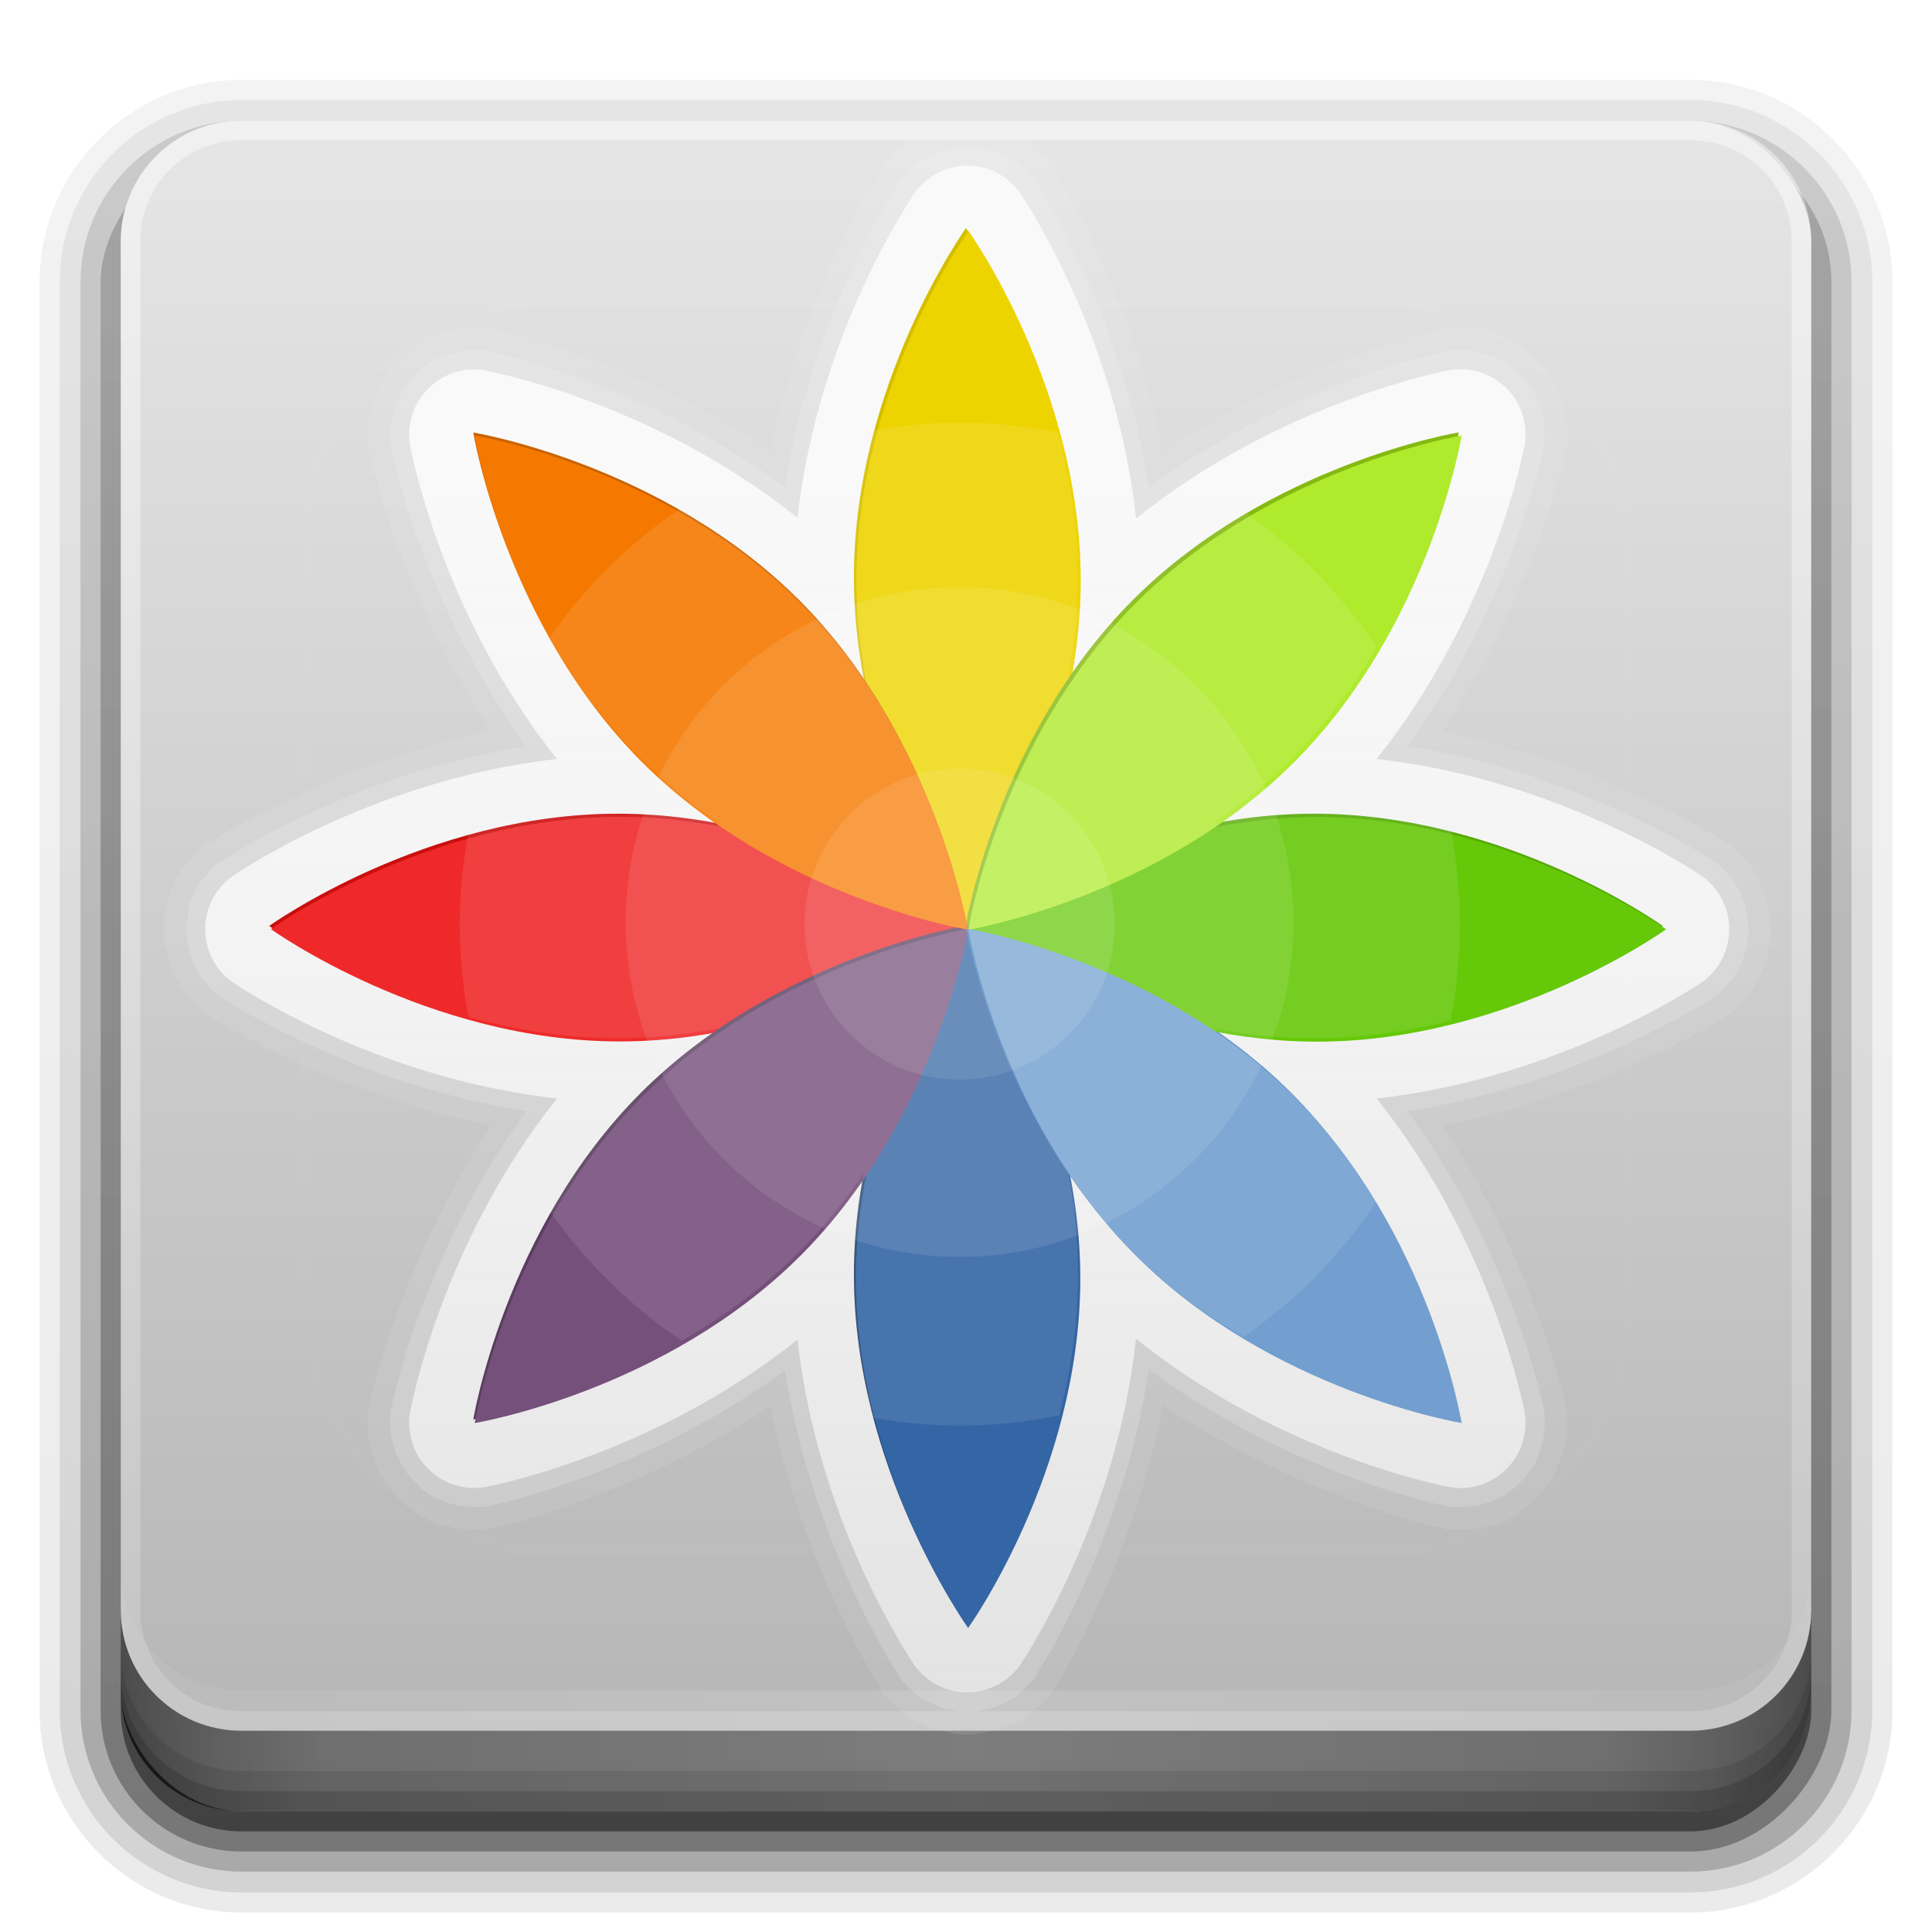 <?xml version="1.0" encoding="UTF-8" standalone="no"?>
<!-- Created with Inkscape (http://www.inkscape.org/) -->

<svg
   xmlns:dc="http://purl.org/dc/elements/1.1/"
   xmlns:cc="http://creativecommons.org/ns#"
   xmlns:rdf="http://www.w3.org/1999/02/22-rdf-syntax-ns#"
   xmlns:svg="http://www.w3.org/2000/svg"
   xmlns="http://www.w3.org/2000/svg"
   xmlns:xlink="http://www.w3.org/1999/xlink"
   xmlns:sodipodi="http://sodipodi.sourceforge.net/DTD/sodipodi-0.dtd"
   xmlns:inkscape="http://www.inkscape.org/namespaces/inkscape"
   width="96"
   height="96"
   id="svg2408"
   sodipodi:version="0.32"
   inkscape:version="0.48.1 r9760"
   version="1.0"
   sodipodi:docname="preferences-color.svg"
   inkscape:output_extension="org.inkscape.output.svg.inkscape">
  <defs
     id="defs2410">
    <linearGradient
       id="linearGradient4384">
      <stop
         style="stop-color:#ffffff;stop-opacity:1;"
         offset="0"
         id="stop4386" />
      <stop
         style="stop-color:#ffffff;stop-opacity:0;"
         offset="1"
         id="stop4388" />
    </linearGradient>
    <linearGradient
       id="linearGradient4367">
      <stop
         style="stop-color:#ffffff;stop-opacity:0.718;"
         offset="0"
         id="stop4369" />
      <stop
         style="stop-color:#ffffff;stop-opacity:1;"
         offset="1"
         id="stop4371" />
    </linearGradient>
    <inkscape:perspective
       sodipodi:type="inkscape:persp3d"
       inkscape:vp_x="0 : 48 : 1"
       inkscape:vp_y="0 : 1000 : 0"
       inkscape:vp_z="96 : 48 : 1"
       inkscape:persp3d-origin="48 : 32 : 1"
       id="perspective48" />
    <linearGradient
       id="ButtonShadow"
       gradientTransform="scale(1.006,0.994)"
       x1="45.448"
       y1="92.54"
       x2="45.448"
       y2="7.017"
       gradientUnits="userSpaceOnUse">
      <stop
         style="stop-color:#000000;stop-opacity:1;"
         offset="0"
         id="stop3750" />
      <stop
         style="stop-color:#000000;stop-opacity:0.588;"
         offset="1"
         id="stop3752" />
    </linearGradient>
    <linearGradient
       inkscape:collect="always"
       id="linearGradient3737">
      <stop
         style="stop-color:#ffffff;stop-opacity:1;"
         offset="0"
         id="stop3739" />
      <stop
         style="stop-color:#ffffff;stop-opacity:0;"
         offset="1"
         id="stop3741" />
    </linearGradient>
    <linearGradient
       id="linearGradient3700">
      <stop
         style="stop-color:#2276c5;stop-opacity:1;"
         offset="0"
         id="stop3702" />
      <stop
         style="stop-color:#68baf4;stop-opacity:1;"
         offset="1"
         id="stop3704" />
    </linearGradient>
    <filter
       inkscape:collect="always"
       id="filter3174">
      <feGaussianBlur
         inkscape:collect="always"
         stdDeviation="1.71"
         id="feGaussianBlur3176" />
    </filter>
    <linearGradient
       inkscape:collect="always"
       xlink:href="#linearGradient3737"
       id="linearGradient3188"
       gradientUnits="userSpaceOnUse"
       x1="36.357"
       y1="6"
       x2="36.357"
       y2="63.893" />
    <filter
       inkscape:collect="always"
       id="filter3794"
       x="-0.192"
       width="1.384"
       y="-0.192"
       height="1.384">
      <feGaussianBlur
         inkscape:collect="always"
         stdDeviation="5.28"
         id="feGaussianBlur3796" />
    </filter>
    <linearGradient
       inkscape:collect="always"
       xlink:href="#linearGradient3737"
       id="linearGradient3613"
       x1="48"
       y1="20.221"
       x2="48"
       y2="138.661"
       gradientUnits="userSpaceOnUse" />
    <linearGradient
       inkscape:collect="always"
       xlink:href="#linearGradient3700"
       id="linearGradient3617"
       gradientUnits="userSpaceOnUse"
       x1="48"
       y1="90"
       x2="48"
       y2="5.988" />
    <linearGradient
       id="ButtonShadow-0"
       gradientTransform="matrix(1.006,0,0,0.994,100,0)"
       x1="45.448"
       y1="92.54"
       x2="45.448"
       y2="7.017"
       gradientUnits="userSpaceOnUse">
      <stop
         style="stop-color:#000000;stop-opacity:1;"
         offset="0"
         id="stop3750-8" />
      <stop
         style="stop-color:#000000;stop-opacity:0.588;"
         offset="1"
         id="stop3752-5" />
    </linearGradient>
    <linearGradient
       inkscape:collect="always"
       xlink:href="#ButtonShadow-0"
       id="linearGradient3780"
       gradientUnits="userSpaceOnUse"
       gradientTransform="matrix(1.024,0,0,1.012,-1.143,-98.071)"
       x1="32.251"
       y1="6.132"
       x2="32.251"
       y2="90.239" />
    <linearGradient
       inkscape:collect="always"
       xlink:href="#ButtonShadow-0"
       id="linearGradient3772"
       gradientUnits="userSpaceOnUse"
       gradientTransform="matrix(1.024,0,0,1.012,-1.143,-98.071)"
       x1="32.251"
       y1="6.132"
       x2="32.251"
       y2="90.239" />
    <linearGradient
       inkscape:collect="always"
       xlink:href="#ButtonShadow-0"
       id="linearGradient3725"
       gradientUnits="userSpaceOnUse"
       gradientTransform="matrix(1.024,0,0,1.012,-1.143,-98.071)"
       x1="32.251"
       y1="6.132"
       x2="32.251"
       y2="90.239" />
    <linearGradient
       inkscape:collect="always"
       xlink:href="#ButtonShadow-0"
       id="linearGradient3721"
       gradientUnits="userSpaceOnUse"
       gradientTransform="translate(0,-97)"
       x1="32.251"
       y1="6.132"
       x2="32.251"
       y2="90.239" />
    <linearGradient
       y2="90.239"
       x2="32.251"
       y1="6.132"
       x1="32.251"
       gradientTransform="matrix(1.024,0,0,1.012,-1.143,-98.071)"
       gradientUnits="userSpaceOnUse"
       id="linearGradient3026"
       xlink:href="#ButtonShadow-0"
       inkscape:collect="always" />
    <linearGradient
       inkscape:collect="always"
       xlink:href="#linearGradient3669"
       id="linearGradient3675"
       x1="8"
       y1="1033.362"
       x2="64.08"
       y2="1033.362"
       gradientUnits="userSpaceOnUse"
       spreadMethod="reflect" />
    <linearGradient
       id="linearGradient3669">
      <stop
         style="stop-color:#c27d4f;stop-opacity:1;"
         offset="0"
         id="stop3671" />
      <stop
         id="stop3677"
         offset="0.118"
         style="stop-color:#a3704e;stop-opacity:1;" />
      <stop
         style="stop-color:#866148;stop-opacity:1;"
         offset="1"
         id="stop3673" />
    </linearGradient>
    <clipPath
       clipPathUnits="userSpaceOnUse"
       id="clipPath4355">
      <rect
         style="fill:#ffffff;fill-opacity:1;fill-rule:nonzero;stroke:none"
         id="rect4357"
         width="84"
         height="80"
         x="6"
         y="6"
         rx="6"
         ry="6" />
    </clipPath>
    <radialGradient
       inkscape:collect="always"
       xlink:href="#linearGradient4367"
       id="radialGradient4375"
       cx="48"
       cy="87.792"
       fx="48"
       fy="87.792"
       r="42"
       gradientTransform="matrix(1,-6.7114942e-8,8.4282233e-8,1.256,110,-24.506)"
       gradientUnits="userSpaceOnUse" />
    <linearGradient
       inkscape:collect="always"
       xlink:href="#linearGradient4384"
       id="linearGradient4390"
       x1="48"
       y1="88"
       x2="48"
       y2="-40"
       gradientUnits="userSpaceOnUse"
       gradientTransform="matrix(1,0,0,-1,0,92)" />
    <linearGradient
       inkscape:collect="always"
       xlink:href="#linearGradient4384"
       id="linearGradient4429"
       x1="48"
       y1="82"
       x2="112.124"
       y2="82.455"
       gradientUnits="userSpaceOnUse"
       spreadMethod="reflect" />
    <linearGradient
       gradientTransform="translate(-2,-956.362)"
       y2="1033.362"
       x2="50"
       y1="1033.362"
       x1="8"
       spreadMethod="reflect"
       gradientUnits="userSpaceOnUse"
       id="linearGradient3542-9"
       xlink:href="#linearGradient4482"
       inkscape:collect="always" />
    <linearGradient
       id="linearGradient4482">
      <stop
         id="stop4484"
         offset="0"
         style="stop-color:#ffffff;stop-opacity:0.13;" />
      <stop
         style="stop-color:#424242;stop-opacity:0.282;"
         offset="0.118"
         id="stop4486" />
      <stop
         id="stop4488"
         offset="0.238"
         style="stop-color:#2f2f2f;stop-opacity:0.305;" />
      <stop
         id="stop4490"
         offset="1"
         style="stop-color:#000000;stop-opacity:0.351;" />
    </linearGradient>
    <linearGradient
       inkscape:collect="always"
       xlink:href="#linearGradient4482"
       id="linearGradient3851"
       gradientUnits="userSpaceOnUse"
       x1="90"
       y1="88"
       x2="48"
       y2="88"
       spreadMethod="reflect" />
    <linearGradient
       inkscape:collect="always"
       xlink:href="#linearGradient3892"
       id="linearGradient3890"
       gradientUnits="userSpaceOnUse"
       spreadMethod="reflect"
       x1="90"
       y1="88"
       x2="48"
       y2="88" />
    <linearGradient
       id="linearGradient3892">
      <stop
         style="stop-color:#000000;stop-opacity:0.588;"
         offset="0"
         id="stop3894" />
      <stop
         id="stop3896"
         offset="0.118"
         style="stop-color:#000000;stop-opacity:0.471;" />
      <stop
         style="stop-color:#000000;stop-opacity:0.392;"
         offset="0.238"
         id="stop3898" />
      <stop
         style="stop-color:#000000;stop-opacity:0.314;"
         offset="1"
         id="stop3900" />
    </linearGradient>
    <linearGradient
       y2="88"
       x2="48"
       y1="88"
       x1="90"
       spreadMethod="reflect"
       gradientUnits="userSpaceOnUse"
       id="linearGradient3228"
       xlink:href="#linearGradient3892"
       inkscape:collect="always" />
    <clipPath
       id="clipPath4157"
       clipPathUnits="userSpaceOnUse">
      <path
         inkscape:connector-curvature="0"
         id="path4159"
         style="color:#000000;fill:#f57900;fill-rule:evenodd;enable-background:new"
         d="m 269.47,688.53 c 15.602,15.625 19.169,37.385 19.169,37.385 0,0 -21.729,-3.572 -37.33,-19.197 -15.602,-15.625 -19.169,-37.385 -19.169,-37.385 0,0 21.729,3.572 37.33,19.197 z" />
    </clipPath>
    <filter
       id="filter4161"
       width="1.24"
       y="-0.12"
       x="-0.12"
       height="1.24"
       color-interpolation-filters="sRGB">
      <feGaussianBlur
         id="feGaussianBlur4163"
         stdDeviation="2.827" />
    </filter>
    <clipPath
       id="clipPath4083"
       clipPathUnits="userSpaceOnUse">
      <path
         inkscape:connector-curvature="0"
         id="path4085"
         style="color:#000000;fill:#729fcf;fill-rule:evenodd;enable-background:new"
         d="m 515.87,745.01 c 15.602,15.625 19.169,37.385 19.169,37.385 0,0 -21.729,-3.572 -37.33,-19.197 -15.602,-15.625 -19.169,-37.385 -19.169,-37.385 0,0 21.729,3.572 37.33,19.197 z" />
    </clipPath>
    <filter
       id="filter4087"
       width="1.24"
       y="-0.12"
       x="-0.12"
       height="1.24"
       color-interpolation-filters="sRGB">
      <feGaussianBlur
         id="feGaussianBlur4089"
         stdDeviation="2.827" />
    </filter>
    <clipPath
       id="clipPath4071"
       clipPathUnits="userSpaceOnUse">
      <path
         inkscape:connector-curvature="0"
         id="path4073"
         style="color:#000000;fill:#afea2c;fill-rule:evenodd;enable-background:new"
         d="m 515.87,706.72 c -15.602,15.625 -37.33,19.197 -37.33,19.197 0,0 3.567,-21.76 19.169,-37.385 15.602,-15.625 37.33,-19.197 37.33,-19.197 0,0 -3.567,21.76 -19.169,37.385 z" />
    </clipPath>
    <filter
       id="filter4075"
       width="1.24"
       y="-0.12"
       x="-0.12"
       height="1.24"
       color-interpolation-filters="sRGB">
      <feGaussianBlur
         id="feGaussianBlur4077"
         stdDeviation="2.827" />
    </filter>
    <clipPath
       id="clipPath4133"
       clipPathUnits="userSpaceOnUse">
      <path
         inkscape:connector-curvature="0"
         id="path4135"
         style="color:#000000;fill:#65c808;fill-rule:evenodd;enable-background:new"
         d="m 538.47,738.73 c -22.064,0 -39.951,-12.861 -39.951,-12.861 0,0 17.887,-12.861 39.951,-12.861 22.064,0 39.951,12.861 39.951,12.861 0,0 -17.887,12.861 -39.951,12.861 z" />
    </clipPath>
    <filter
       id="filter4137"
       width="1.159"
       y="-0.246"
       x="-0.079"
       height="1.493"
       color-interpolation-filters="sRGB">
      <feGaussianBlur
         id="feGaussianBlur4139"
         stdDeviation="2.641" />
    </filter>
    <clipPath
       id="clipPath4197"
       clipPathUnits="userSpaceOnUse">
      <path
         inkscape:connector-curvature="0"
         id="path4199"
         style="color:#000000;fill:#75507b;fill-rule:evenodd;enable-background:new"
         d="m 299.47,763.2 c -15.602,15.625 -37.33,19.197 -37.33,19.197 0,0 3.567,-21.76 19.169,-37.385 15.602,-15.625 37.33,-19.197 37.33,-19.197 0,0 -3.567,21.76 -19.169,37.385 z" />
    </clipPath>
    <filter
       id="filter4201"
       width="1.24"
       y="-0.12"
       x="-0.12"
       height="1.24"
       color-interpolation-filters="sRGB">
      <feGaussianBlur
         id="feGaussianBlur4203"
         stdDeviation="2.827" />
    </filter>
    <clipPath
       id="clipPath4181"
       clipPathUnits="userSpaceOnUse">
      <path
         inkscape:connector-curvature="0"
         id="path4183"
         style="color:#000000;fill:#ef2929;fill-rule:evenodd;enable-background:new"
         d="m 348.71,698.73 c -22.064,0 -39.951,-12.861 -39.951,-12.861 0,0 17.887,-12.861 39.951,-12.861 22.064,0 39.951,12.861 39.951,12.861 0,0 -17.887,12.861 -39.951,12.861 z" />
    </clipPath>
    <filter
       id="filter4189"
       width="1.159"
       y="-0.246"
       x="-0.079"
       height="1.493"
       color-interpolation-filters="sRGB">
      <feGaussianBlur
         id="feGaussianBlur4191"
         stdDeviation="2.641" />
    </filter>
    <clipPath
       id="clipPath4145"
       clipPathUnits="userSpaceOnUse">
      <path
         inkscape:connector-curvature="0"
         id="path4147"
         style="color:#000000;fill:#3465a4;fill-rule:evenodd;enable-background:new"
         d="m 401.43,865.8 c 0,22.097 -12.842,40.01 -12.842,40.01 0,0 -12.842,-17.913 -12.842,-40.01 0,-22.097 12.842,-40.01 12.842,-40.01 0,0 12.842,17.913 12.842,40.01 z" />
    </clipPath>
    <filter
       id="filter4149"
       width="1.494"
       y="-0.079"
       x="-0.247"
       height="1.159"
       color-interpolation-filters="sRGB">
      <feGaussianBlur
         id="feGaussianBlur4151"
         stdDeviation="2.643" />
    </filter>
    <clipPath
       id="clipPath4169"
       clipPathUnits="userSpaceOnUse">
      <path
         inkscape:connector-curvature="0"
         id="path4171"
         style="color:#000000;fill:#edd400;fill-rule:evenodd;enable-background:new"
         d="m 471.43,685.93 c 0,22.097 -12.842,40.01 -12.842,40.01 0,0 -12.842,-17.913 -12.842,-40.01 0,-22.097 12.842,-40.01 12.842,-40.01 0,0 12.842,17.913 12.842,40.01 z" />
    </clipPath>
    <filter
       id="filter4173"
       width="1.494"
       y="-0.079"
       x="-0.247"
       height="1.159"
       color-interpolation-filters="sRGB">
      <feGaussianBlur
         id="feGaussianBlur4175"
         stdDeviation="2.643" />
    </filter>
    <linearGradient
       inkscape:collect="always"
       xlink:href="#linearGradient3977"
       id="linearGradient3983"
       x1="184.463"
       y1="711.154"
       x2="184.463"
       y2="804.795"
       gradientUnits="userSpaceOnUse" />
    <linearGradient
       inkscape:collect="always"
       id="linearGradient3977">
      <stop
         style="stop-color:#f9f9f9;stop-opacity:1;"
         offset="0"
         id="stop3979" />
      <stop
         style="stop-color:#f9f9f9;stop-opacity:0;"
         offset="1"
         id="stop3981" />
    </linearGradient>
    <clipPath
       id="clipPath3983"
       clipPathUnits="userSpaceOnUse">
      <path
         inkscape:connector-curvature="0"
         id="path3985"
         style="color:#000000;fill:#eeeeec;fill-rule:evenodd;enable-background:new"
         d="m 184.12,701.5 a 2.236,2.236 0 0 0 -1.469,0.906 c 0,0 -3.328,4.767 -4.031,11.156 -5.018,-4.023 -10.75,-5.062 -10.75,-5.062 a 2.236,2.236 0 0 0 -2.594,2.562 c 0,0 1.034,5.765 5.062,10.781 -6.398,0.703 -11.188,4.031 -11.188,4.031 a 2.236,2.236 0 0 0 0,3.625 c 0,0 4.795,3.303 11.188,4 -4.029,5.016 -5.062,10.781 -5.062,10.781 a 2.236,2.236 0 0 0 2.594,2.562 c 0,0 5.732,-1.04 10.75,-5.062 0.703,6.393 4.031,11.188 4.031,11.188 a 2.236,2.236 0 0 0 3.625,0 c 0,0 3.311,-4.814 4,-11.219 5.026,4.047 10.781,5.094 10.781,5.094 a 2.236,2.236 0 0 0 2.594,-2.594 c 0,0 -1.062,-5.737 -5.094,-10.75 6.397,-0.696 11.219,-4 11.219,-4 a 2.236,2.236 0 0 0 0,-3.625 c 0,0 -4.817,-3.329 -11.219,-4.031 4.031,-5.013 5.094,-10.75 5.094,-10.75 a 2.236,2.236 0 0 0 -2.59,-2.6 c 0,0 -5.755,1.047 -10.781,5.094 -0.693,-6.394 -4,-11.188 -4,-11.188 a 2.236,2.236 0 0 0 -2.16,-0.91 z" />
    </clipPath>
    <linearGradient
       inkscape:collect="always"
       xlink:href="#linearGradient3700-1"
       id="linearGradient3617-1"
       gradientUnits="userSpaceOnUse"
       x1="48"
       y1="90"
       x2="48"
       y2="5.988" />
    <linearGradient
       id="linearGradient3700-1">
      <stop
         style="stop-color:#b4b4b4;stop-opacity:1;"
         offset="0"
         id="stop3702-5" />
      <stop
         style="stop-color:#e6e6e6;stop-opacity:1;"
         offset="1"
         id="stop3704-9" />
    </linearGradient>
    <linearGradient
       y2="5.988"
       x2="48"
       y1="90"
       x1="48"
       gradientUnits="userSpaceOnUse"
       id="linearGradient3177"
       xlink:href="#linearGradient3700-1"
       inkscape:collect="always" />
  </defs>
  <sodipodi:namedview
     id="base"
     pagecolor="#818181"
     bordercolor="#ffb1b1"
     borderopacity="1"
     inkscape:pageopacity="1"
     inkscape:pageshadow="2"
     inkscape:zoom="4.6803524"
     inkscape:cx="-19.96207"
     inkscape:cy="33.784681"
     inkscape:document-units="px"
     inkscape:current-layer="layer1"
     showgrid="true"
     showborder="true"
     inkscape:showpageshadow="false"
     inkscape:window-width="1920"
     inkscape:window-height="1030"
     inkscape:window-x="0"
     inkscape:window-y="25"
     inkscape:window-maximized="1"
     borderlayer="true">
    <inkscape:grid
       type="xygrid"
       id="grid3732"
       visible="true"
       enabled="true"
       empspacing="8"
       snapvisiblegridlinesonly="true" />
  </sodipodi:namedview>
  <g
     inkscape:groupmode="layer"
     id="layer2"
     inkscape:label="Blur Shadow"
     style="display:none"
     sodipodi:insensitive="true">
    <rect
       style="opacity:0.9;fill:url(#ButtonShadow);fill-opacity:1;fill-rule:nonzero;stroke:none;filter:url(#filter3174)"
       id="rect3745"
       width="86"
       height="85"
       x="5"
       y="7"
       rx="6"
       ry="6" />
  </g>
  <g
     inkscape:groupmode="layer"
     id="layer3"
     inkscape:label="Shadow"
     sodipodi:insensitive="true"
     style="display:inline">
    <path
       sodipodi:type="inkscape:offset"
       inkscape:radius="0.99097413"
       inkscape:original="M 12 -94.03125 C 7.028367 -94.03125 2.96875 -89.971633 2.96875 -85 L 2.96875 -14 C 2.96875 -9.0283671 7.0283671 -4.96875 12 -4.96875 L 84 -4.96875 C 88.971633 -4.96875 93.03125 -9.028367 93.03125 -14 L 93.03125 -85 C 93.03125 -89.971633 88.971633 -94.03125 84 -94.03125 L 12 -94.03125 z "
       style="opacity:0.08;fill:url(#linearGradient3026);fill-opacity:1;fill-rule:nonzero;stroke:none;display:inline"
       id="path3786"
       d="m 12,-95.031 c -5.511,0 -10.031,4.52 -10.031,10.031 l 0,71 c 0,5.511 4.52,10.031 10.031,10.031 l 72,0 c 5.511,0 10.031,-4.52 10.031,-10.031 l 0,-71 c 0,-5.511 -4.52,-10.031 -10.031,-10.031 l -72,0 z"
       transform="scale(1,-1)" />
    <path
       sodipodi:type="inkscape:offset"
       inkscape:radius="1.0360184"
       inkscape:original="M 12 -93 C 7.5908667 -93 4 -89.409133 4 -85 L 4 -14 C 4 -9.5908667 7.5908667 -6 12 -6 L 84 -6 C 88.409133 -6 92 -9.5908667 92 -14 L 92 -85 C 92 -89.409133 88.409133 -93 84 -93 L 12 -93 z "
       style="opacity:0.1;fill:url(#linearGradient3780);fill-opacity:1;fill-rule:nonzero;stroke:none;display:inline"
       id="path3778"
       d="m 12,-94.031 c -4.972,0 -9.031,4.06 -9.031,9.031 l 0,71 c 0,4.972 4.06,9.031 9.031,9.031 l 72,0 c 4.972,0 9.031,-4.06 9.031,-9.031 l 0,-71 c 0,-4.972 -4.06,-9.031 -9.031,-9.031 l -72,0 z"
       transform="scale(1,-1)" />
    <path
       sodipodi:type="inkscape:offset"
       inkscape:radius="0.98962283"
       inkscape:original="M 12 -92 C 8.122 -92 5 -88.878 5 -85 L 5 -14 C 5 -10.122 8.122 -7 12 -7 L 84 -7 C 87.878 -7 91 -10.122 91 -14 L 91 -85 C 91 -88.878 87.878 -92 84 -92 L 12 -92 z "
       style="opacity:0.2;fill:url(#linearGradient3772);fill-opacity:1;fill-rule:nonzero;stroke:none;display:inline"
       id="path3770"
       d="m 12,-93 c -4.409,0 -8,3.591 -8,8 l 0,71 c 0,4.409 3.591,8 8,8 l 72,0 c 4.409,0 8,-3.591 8,-8 l 0,-71 c 0,-4.409 -3.591,-8 -8,-8 l -72,0 z"
       transform="scale(1,-1)" />
    <rect
       style="opacity:0.3;fill:url(#linearGradient3725);fill-opacity:1;fill-rule:nonzero;stroke:none;display:inline"
       id="rect3723"
       width="86"
       height="85"
       x="5"
       y="-92"
       rx="7"
       ry="7"
       transform="scale(1,-1)" />
    <rect
       transform="scale(1,-1)"
       ry="6"
       rx="6"
       y="-91"
       x="6"
       height="84"
       width="84"
       id="rect3716"
       style="opacity:0.45;fill:url(#linearGradient3721);fill-opacity:1;fill-rule:nonzero;stroke:none;display:inline" />
  </g>
  <g
     inkscape:label="Button"
     inkscape:groupmode="layer"
     id="layer1">
    <rect
       style="fill:url(#linearGradient3177);fill-opacity:1;fill-rule:nonzero;stroke:none"
       id="rect2419-8"
       width="84"
       height="84"
       x="6"
       y="6"
       rx="6"
       ry="6" />
    <path
       style="opacity:0.2;fill:url(#radialGradient4375);fill-opacity:1;fill-rule:nonzero;stroke:none"
       d="M 120.781,6.125 C 118.042,6.683 116,9.091 116,12 l 0,68 c 0,3.324 2.676,6 6,6 l 72,0 c 3.324,0 6,-2.676 6,-6 l 0,-68 c 0,-2.909 -2.042,-5.317 -4.781,-5.875 2.205,0.536 3.812,2.491 3.812,4.875 l 0,68 c 0,2.805 -2.226,5.031 -5.031,5.031 l -72,0 c -2.805,0 -5.031,-2.226 -5.031,-5.031 l 0,-68 c 0,-2.384 1.607,-4.339 3.812,-4.875 z"
       id="rect4359"
       inkscape:connector-curvature="0" />
    <path
       style="opacity:0.45;fill:url(#linearGradient4390);fill-opacity:1;fill-rule:nonzero;stroke:none"
       d="M 12,86 C 8.676,86 6,83.324 6,80 L 6,12 C 6,8.676 8.676,6 12,6 l 72,0 c 3.324,0 6,2.676 6,6 l 0,68 c 0,3.324 -2.676,6 -6,6 z m 0,-0.969 72,0 c 2.805,0 5.031,-2.226 5.031,-5.031 l 0,-68 C 89.031,9.195 86.805,6.969 84,6.969 l -72,0 C 9.195,6.969 6.969,9.195 6.969,12 l 0,68 c 0,2.805 2.226,5.031 5.031,5.031 z"
       id="rect4377"
       inkscape:connector-curvature="0"
       sodipodi:nodetypes="ssssssssssssssssss" />
    <path
       style="opacity:0.15;fill:url(#linearGradient4429);fill-opacity:1;fill-rule:nonzero;stroke:none"
       d="m 6,78 0,2 c 0,3.324 2.676,6 6,6 l 72,0 c 3.324,0 6,-2.676 6,-6 l 0,-2 c 0,3.324 -2.676,6 -6,6 L 12,84 C 8.676,84 6,81.324 6,78 z"
       id="rect4414"
       inkscape:connector-curvature="0" />
    <path
       id="path4412"
       d="m 6,100 0,1 c 0,3.324 2.676,6 6,6 l 72,0 c 3.324,0 6,-2.676 6,-6 l 0,-1 c 0,3.324 -2.676,6 -6,6 l -72,0 c -3.324,0 -6,-2.676 -6,-6 z"
       style="opacity:0.15;fill:#000000;fill-opacity:1;fill-rule:nonzero;stroke:none"
       inkscape:connector-curvature="0" />
  </g>
  <g
     inkscape:groupmode="layer"
     id="layer4"
     inkscape:label="Bottom Edge"
     style="display:inline"
     sodipodi:insensitive="true">
    <path
       inkscape:connector-curvature="0"
       id="path3888"
       d="m 6,80 0,4 c 0,3.324 2.676,6 6,6 l 72,0 c 3.324,0 6,-2.676 6,-6 l 0,-4 c 0,3.324 -2.676,6 -6,6 L 12,86 C 8.676,86 6,83.324 6,80 z"
       style="fill:url(#linearGradient3228);fill-opacity:1;fill-rule:nonzero;stroke:none;display:inline" />
    <path
       style="opacity:0.1;color:#000000;fill:#000000;fill-opacity:1;fill-rule:nonzero;stroke:none;stroke-width:1.5;marker:none;visibility:visible;display:inline;overflow:visible;enable-background:accumulate"
       d="m 6,82 0,2 c 0,3.324 2.676,6 6,6 l 72,0 c 3.324,0 6,-2.676 6,-6 l 0,-2 c 0,3.324 -2.676,6 -6,6 L 12,88 C 8.676,88 6,85.324 6,82 z"
       id="rect4345"
       inkscape:connector-curvature="0" />
    <path
       style="opacity:0.15;color:#000000;fill:#000000;fill-opacity:1;fill-rule:nonzero;stroke:none;stroke-width:1.5;marker:none;visibility:visible;display:inline;overflow:visible;enable-background:accumulate"
       d="m 6,83 0,1 c 0,3.324 2.676,6 6,6 l 72,0 c 3.324,0 6,-2.676 6,-6 l 0,-1 c 0,3.324 -2.676,6 -6,6 L 12,89 C 8.676,89 6,86.324 6,83 z"
       id="rect4336"
       inkscape:connector-curvature="0" />
  </g>
  <g
     inkscape:groupmode="layer"
     id="layer5"
     inkscape:label="Highlight"
     sodipodi:insensitive="true"
     style="display:inline">
    <rect
       style="opacity:0.1;fill:url(#linearGradient3613);fill-opacity:1;fill-rule:nonzero;stroke:#ffffff;stroke-width:0.5;stroke-linecap:round;stroke-linejoin:miter;stroke-miterlimit:4;stroke-opacity:1;stroke-dasharray:none;stroke-dashoffset:0;filter:url(#filter3794)"
       id="rect3171"
       width="66"
       height="62"
       x="15"
       y="15"
       rx="12"
       ry="12"
       clip-path="url(#clipPath4355)" />
  </g>
  <g
     inkscape:groupmode="layer"
     id="layer6"
     inkscape:label="Symbol"
     sodipodi:insensitive="true">
    <path
       sodipodi:type="inkscape:offset"
       inkscape:radius="0.77137399"
       inkscape:original="M 184.28125 700.8125 C 184.25537 700.8149 184.18198 700.84007 184.15625 700.84375 C 184.13567 700.84669 184.06814 700.83723 184.03125 700.84375 C 184.02203 700.84538 184.0051 700.84276 184 700.84375 C 183.96316 700.85018 183.89559 700.87069 183.875 700.875 C 183.84951 700.88033 183.77519 700.89966 183.75 700.90625 C 183.72481 700.91284 183.61859 700.92967 183.59375 700.9375 C 183.56891 700.94533 183.49317 700.99095 183.46875 701 C 183.44433 701.00905 183.36769 701.05226 183.34375 701.0625 C 183.31981 701.07274 183.24216 701.08233 183.21875 701.09375 C 183.19534 701.10517 183.08531 701.17494 183.0625 701.1875 C 183.03969 701.20006 182.99091 701.23633 182.96875 701.25 C 182.94659 701.26367 182.86521 701.29775 182.84375 701.3125 C 182.82229 701.32725 182.73945 701.39045 182.71875 701.40625 C 182.69805 701.42205 182.61364 701.4832 182.59375 701.5 C 182.57386 701.5168 182.51904 701.57598 182.5 701.59375 C 182.48096 701.61152 182.42439 701.66881 182.40625 701.6875 C 182.38811 701.70619 182.32969 701.79294 182.3125 701.8125 C 182.29531 701.83206 182.23495 701.88586 182.21875 701.90625 C 182.20255 701.92664 182.14017 702.01008 182.125 702.03125 C 182.125 702.03125 179.13419 706.46766 178.1875 712.5 C 173.24716 708.89446 168 707.84375 168 707.84375 C 167.96915 707.83833 167.84362 707.81607 167.8125 707.8125 C 167.78138 707.80893 167.68753 707.81421 167.65625 707.8125 C 167.62497 707.81079 167.50008 707.81234 167.46875 707.8125 C 167.43742 707.81266 167.34376 707.81048 167.3125 707.8125 C 167.28124 707.81452 167.15609 707.83987 167.125 707.84375 C 167.09391 707.84763 166.99955 707.83803 166.96875 707.84375 C 166.93795 707.84947 166.81165 707.89871 166.78125 707.90625 C 166.75085 707.91379 166.6549 707.92816 166.625 707.9375 C 166.5951 707.94684 166.49804 707.9889 166.46875 708 C 166.43946 708.0111 166.34108 708.04967 166.3125 708.0625 C 166.28392 708.07533 166.18401 708.11049 166.15625 708.125 C 166.12849 708.13951 166.02685 708.20262 166 708.21875 C 165.97315 708.23488 165.86959 708.2948 165.84375 708.3125 C 165.81791 708.3302 165.74349 708.38704 165.71875 708.40625 C 165.69401 708.42546 165.61731 708.5106 165.59375 708.53125 C 165.57019 708.5519 165.49103 708.63423 165.46875 708.65625 C 165.44647 708.67827 165.36468 708.75795 165.34375 708.78125 C 165.32282 708.80455 165.23826 708.88174 165.21875 708.90625 C 165.19924 708.93076 165.14302 709.00562 165.125 709.03125 C 165.10698 709.05688 165.04771 709.16085 165.03125 709.1875 C 165.01479 709.21415 164.95234 709.31616 164.9375 709.34375 C 164.92266 709.37134 164.88817 709.47158 164.875 709.5 C 164.86183 709.52842 164.79271 709.62709 164.78125 709.65625 C 164.76979 709.68541 164.7597 709.78271 164.75 709.8125 C 164.7403 709.84229 164.69541 709.93844 164.6875 709.96875 C 164.67959 709.99906 164.66234 710.09427 164.65625 710.125 C 164.65016 710.15573 164.62925 710.28146 164.625 710.3125 C 164.62075 710.34354 164.59615 710.43752 164.59375 710.46875 C 164.59135 710.49998 164.59428 710.62493 164.59375 710.65625 C 164.59322 710.68757 164.59242 710.7812 164.59375 710.8125 C 164.59508 710.8438 164.59056 710.96884 164.59375 711 C 164.59694 711.03116 164.61996 711.12533 164.625 711.15625 A 0.65869594 0.65869594 0 0 0 164.625 711.1875 C 164.625 711.1875 165.67044 716.46313 169.28125 721.40625 C 163.23601 722.35128 158.78125 725.34375 158.78125 725.34375 C 158.75608 725.36194 158.64906 725.41785 158.625 725.4375 C 158.60094 725.45715 158.52285 725.54147 158.5 725.5625 C 158.47715 725.58353 158.39657 725.66515 158.375 725.6875 C 158.35343 725.70985 158.30147 725.78892 158.28125 725.8125 C 158.26103 725.83608 158.17504 725.91277 158.15625 725.9375 C 158.13746 725.96223 158.0798 726.0367 158.0625 726.0625 C 158.0452 726.0883 157.98449 726.19198 157.96875 726.21875 C 157.95301 726.24552 157.88914 726.34734 157.875 726.375 C 157.86086 726.40266 157.82498 726.50281 157.8125 726.53125 C 157.80002 726.55969 157.76078 726.65837 157.75 726.6875 C 157.73922 726.71663 157.69654 726.81403 157.6875 726.84375 C 157.67846 726.87347 157.66352 726.9698 157.65625 727 C 157.64898 727.0302 157.63047 727.15693 157.625 727.1875 C 157.61953 727.21807 157.59741 727.31291 157.59375 727.34375 C 157.59009 727.37459 157.56433 727.50024 157.5625 727.53125 C 157.56067 727.56226 157.5625 727.65644 157.5625 727.6875 C 157.5625 727.71856 157.56067 727.81274 157.5625 727.84375 C 157.56433 727.87476 157.59009 728.00041 157.59375 728.03125 C 157.59741 728.06209 157.61953 728.15693 157.625 728.1875 C 157.63047 728.21807 157.64898 728.3448 157.65625 728.375 C 157.66352 728.4052 157.67846 728.50153 157.6875 728.53125 C 157.69654 728.56097 157.73922 728.65837 157.75 728.6875 C 157.76078 728.71663 157.80002 728.81531 157.8125 728.84375 C 157.82498 728.87219 157.86086 728.97234 157.875 729 C 157.88914 729.02766 157.95301 729.12948 157.96875 729.15625 C 157.98449 729.18302 158.0452 729.2867 158.0625 729.3125 C 158.0798 729.3383 158.13746 729.41277 158.15625 729.4375 C 158.17504 729.46223 158.26103 729.53892 158.28125 729.5625 C 158.30147 729.58608 158.35343 729.66515 158.375 729.6875 C 158.39657 729.70985 158.47715 729.79147 158.5 729.8125 C 158.52285 729.83353 158.60094 729.91785 158.625 729.9375 C 158.64906 729.95715 158.75608 730.01306 158.78125 730.03125 C 158.78125 730.03125 163.24125 733.00007 169.28125 733.9375 C 165.67046 738.88082 164.625 744.15625 164.625 744.15625 A 0.65869594 0.65869594 0 0 0 164.625 744.1875 C 164.61996 744.21842 164.59694 744.31259 164.59375 744.34375 C 164.59056 744.37491 164.59508 744.49995 164.59375 744.53125 C 164.59242 744.56255 164.59322 744.65618 164.59375 744.6875 C 164.59428 744.71882 164.59135 744.84377 164.59375 744.875 C 164.59615 744.90623 164.62075 745.00021 164.625 745.03125 C 164.62925 745.06229 164.65016 745.18802 164.65625 745.21875 C 164.66234 745.24948 164.67959 745.34469 164.6875 745.375 C 164.69541 745.40531 164.7403 745.50146 164.75 745.53125 C 164.7597 745.56104 164.76979 745.65834 164.78125 745.6875 C 164.79271 745.71666 164.86183 745.81533 164.875 745.84375 C 164.88817 745.87217 164.92266 745.97241 164.9375 746 C 164.95234 746.02759 165.01479 746.1296 165.03125 746.15625 C 165.04771 746.1829 165.10698 746.28687 165.125 746.3125 C 165.14302 746.33813 165.19924 746.41299 165.21875 746.4375 C 165.23826 746.46201 165.32282 746.5392 165.34375 746.5625 C 165.36468 746.5858 165.44647 746.66548 165.46875 746.6875 C 165.49103 746.70952 165.57019 746.79185 165.59375 746.8125 C 165.61731 746.83315 165.69401 746.91829 165.71875 746.9375 C 165.74349 746.95671 165.81791 747.01355 165.84375 747.03125 C 165.86959 747.04895 165.97315 747.10887 166 747.125 C 166.02685 747.14113 166.12849 747.20424 166.15625 747.21875 C 166.18401 747.23326 166.28392 747.26842 166.3125 747.28125 C 166.34108 747.29408 166.43946 747.33265 166.46875 747.34375 C 166.49804 747.35485 166.5951 747.39691 166.625 747.40625 C 166.6549 747.41559 166.75085 747.42996 166.78125 747.4375 C 166.81165 747.44504 166.93795 747.49428 166.96875 747.5 C 166.99955 747.50572 167.09391 747.49612 167.125 747.5 C 167.15609 747.50388 167.28124 747.52923 167.3125 747.53125 C 167.34376 747.53327 167.43742 747.53109 167.46875 747.53125 C 167.50008 747.53141 167.62497 747.53296 167.65625 747.53125 C 167.68753 747.52954 167.78138 747.53482 167.8125 747.53125 C 167.84362 747.52768 167.96915 747.50542 168 747.5 C 168 747.5 173.24716 746.44929 178.1875 742.84375 C 179.13241 748.88574 182.125 753.34375 182.125 753.34375 C 182.14319 753.36892 182.1991 753.47594 182.21875 753.5 C 182.2384 753.52406 182.32272 753.60215 182.34375 753.625 C 182.36478 753.64785 182.4464 753.72843 182.46875 753.75 C 182.4911 753.77157 182.57017 753.82353 182.59375 753.84375 C 182.61733 753.86397 182.69402 753.94996 182.71875 753.96875 C 182.74348 753.98754 182.81795 754.0452 182.84375 754.0625 C 182.86955 754.0798 182.97323 754.14051 183 754.15625 C 183.02677 754.17199 183.12859 754.23586 183.15625 754.25 C 183.18391 754.26414 183.28406 754.30002 183.3125 754.3125 C 183.34094 754.32498 183.43962 754.36422 183.46875 754.375 C 183.49788 754.38578 183.59528 754.42846 183.625 754.4375 C 183.65472 754.44654 183.75105 754.46148 183.78125 754.46875 C 183.81145 754.47602 183.93818 754.49453 183.96875 754.5 C 183.99932 754.50547 184.09416 754.52759 184.125 754.53125 C 184.15584 754.53491 184.28149 754.56067 184.3125 754.5625 C 184.34351 754.56433 184.43769 754.5625 184.46875 754.5625 C 184.49981 754.5625 184.59399 754.56433 184.625 754.5625 C 184.65601 754.56067 184.78166 754.53491 184.8125 754.53125 C 184.84334 754.52759 184.93818 754.50547 184.96875 754.5 C 184.99932 754.49453 185.12605 754.47602 185.15625 754.46875 C 185.18645 754.46148 185.28278 754.44654 185.3125 754.4375 C 185.34222 754.42846 185.43962 754.38578 185.46875 754.375 C 185.49788 754.36422 185.59656 754.32498 185.625 754.3125 C 185.65344 754.30002 185.75359 754.26414 185.78125 754.25 C 185.80891 754.23586 185.91073 754.17199 185.9375 754.15625 C 185.96427 754.14051 186.06795 754.0798 186.09375 754.0625 C 186.11955 754.0452 186.19402 753.98754 186.21875 753.96875 C 186.24348 753.94996 186.32017 753.86397 186.34375 753.84375 C 186.36733 753.82353 186.4464 753.77157 186.46875 753.75 C 186.4911 753.72843 186.57272 753.64785 186.59375 753.625 C 186.61478 753.60215 186.6991 753.52406 186.71875 753.5 C 186.7384 753.47594 186.79431 753.36892 186.8125 753.34375 C 186.8125 753.34375 189.78747 748.8645 190.71875 742.8125 C 195.66938 746.44141 200.9375 747.5 200.9375 747.5 C 200.96862 747.50554 201.09361 747.52759 201.125 747.53125 C 201.15639 747.53491 201.24969 747.52948 201.28125 747.53125 C 201.31281 747.53302 201.43714 747.53138 201.46875 747.53125 C 201.50036 747.53112 201.59346 747.53328 201.625 747.53125 C 201.65654 747.52922 201.78114 747.50392 201.8125 747.5 C 201.84386 747.49608 201.96893 747.50579 202 747.5 C 202.03107 747.49421 202.12558 747.44515 202.15625 747.4375 C 202.18692 747.42985 202.28235 747.41573 202.3125 747.40625 C 202.34265 747.39677 202.47047 747.35502 202.5 747.34375 C 202.52953 747.33248 202.62745 747.29428 202.65625 747.28125 C 202.68505 747.26822 202.78454 747.23348 202.8125 747.21875 C 202.84046 747.20402 202.94172 747.14139 202.96875 747.125 C 202.99578 747.10861 203.06775 747.04923 203.09375 747.03125 C 203.11975 747.01327 203.22513 746.92576 203.25 746.90625 C 203.27487 746.88674 203.35135 746.83347 203.375 746.8125 C 203.39865 746.79153 203.47765 746.70985 203.5 746.6875 C 203.52235 746.66515 203.60403 746.58615 203.625 746.5625 C 203.64597 746.53885 203.69924 746.46237 203.71875 746.4375 C 203.73826 746.41263 203.82577 746.30725 203.84375 746.28125 C 203.86173 746.25525 203.92111 746.18328 203.9375 746.15625 C 203.95389 746.12922 204.01652 746.02796 204.03125 746 C 204.04598 745.97204 204.08072 745.87255 204.09375 745.84375 C 204.10678 745.81495 204.14498 745.71703 204.15625 745.6875 C 204.16752 745.65797 204.20927 745.53015 204.21875 745.5 C 204.22823 745.46985 204.24235 745.37442 204.25 745.34375 C 204.25765 745.31308 204.30671 745.21857 204.3125 745.1875 C 204.31829 745.15643 204.30858 745.03136 204.3125 745 C 204.31642 744.96864 204.34172 744.84404 204.34375 744.8125 C 204.34578 744.78096 204.34362 744.68786 204.34375 744.65625 C 204.34388 744.62464 204.34552 744.50031 204.34375 744.46875 C 204.34198 744.43719 204.34741 744.34389 204.34375 744.3125 C 204.34009 744.28111 204.31804 744.15612 204.3125 744.125 C 204.3125 744.125 203.24178 738.87413 199.625 733.9375 C 205.6706 733.00064 210.15625 730.03125 210.15625 730.03125 C 210.18142 730.01306 210.28844 729.95715 210.3125 729.9375 C 210.33656 729.91785 210.41465 729.83353 210.4375 729.8125 C 210.46035 729.79147 210.54093 729.70985 210.5625 729.6875 C 210.58407 729.66515 210.63603 729.58608 210.65625 729.5625 C 210.67647 729.53892 210.76246 729.46223 210.78125 729.4375 C 210.80004 729.41277 210.8577 729.3383 210.875 729.3125 C 210.8923 729.2867 210.95301 729.18302 210.96875 729.15625 C 210.98449 729.12948 211.04836 729.02766 211.0625 729 C 211.07664 728.97234 211.11252 728.87219 211.125 728.84375 C 211.13748 728.81531 211.17672 728.71663 211.1875 728.6875 C 211.19828 728.65837 211.24096 728.56097 211.25 728.53125 C 211.25904 728.50153 211.27398 728.4052 211.28125 728.375 C 211.28852 728.3448 211.30703 728.21807 211.3125 728.1875 C 211.31797 728.15693 211.34009 728.06209 211.34375 728.03125 C 211.34741 728.00041 211.37317 727.87476 211.375 727.84375 C 211.37683 727.81274 211.375 727.71856 211.375 727.6875 C 211.375 727.65644 211.37683 727.56226 211.375 727.53125 C 211.37317 727.50024 211.34741 727.37459 211.34375 727.34375 C 211.34009 727.31291 211.31797 727.21807 211.3125 727.1875 C 211.30703 727.15693 211.28852 727.0302 211.28125 727 C 211.27398 726.9698 211.25904 726.87347 211.25 726.84375 C 211.24096 726.81403 211.19828 726.71663 211.1875 726.6875 C 211.17672 726.65837 211.13748 726.55969 211.125 726.53125 C 211.11252 726.50281 211.07664 726.40266 211.0625 726.375 C 211.04836 726.34734 210.98449 726.24552 210.96875 726.21875 C 210.95301 726.19198 210.8923 726.0883 210.875 726.0625 C 210.8577 726.0367 210.80004 725.96223 210.78125 725.9375 C 210.76246 725.91277 210.67647 725.83608 210.65625 725.8125 C 210.63603 725.78892 210.58407 725.70985 210.5625 725.6875 C 210.54093 725.66515 210.46035 725.58353 210.4375 725.5625 C 210.41465 725.54147 210.33656 725.45715 210.3125 725.4375 C 210.28844 725.41785 210.18142 725.36194 210.15625 725.34375 C 210.15625 725.34375 205.67637 722.35068 199.625 721.40625 C 203.2417 716.46963 204.3125 711.21875 204.3125 711.21875 C 204.31804 711.18763 204.34009 711.06264 204.34375 711.03125 C 204.34741 710.99986 204.34198 710.90656 204.34375 710.875 C 204.34552 710.84344 204.34388 710.71911 204.34375 710.6875 C 204.34362 710.65589 204.34578 710.56279 204.34375 710.53125 C 204.34172 710.49971 204.31642 710.37511 204.3125 710.34375 C 204.30858 710.31239 204.31829 710.18732 204.3125 710.15625 C 204.30671 710.12518 204.25765 710.03067 204.25 710 C 204.24235 709.96933 204.22823 709.8739 204.21875 709.84375 C 204.20927 709.8136 204.16752 709.68578 204.15625 709.65625 C 204.14498 709.62672 204.10678 709.5288 204.09375 709.5 C 204.08072 709.4712 204.04598 709.37171 204.03125 709.34375 C 204.01652 709.31579 203.95389 709.21453 203.9375 709.1875 C 203.92111 709.16047 203.86173 709.0885 203.84375 709.0625 C 203.82577 709.0365 203.73826 708.93112 203.71875 708.90625 C 203.69924 708.88138 203.64597 708.8049 203.625 708.78125 C 203.60403 708.7576 203.52235 708.6786 203.5 708.65625 C 203.47765 708.6339 203.39865 708.55222 203.375 708.53125 C 203.35135 708.51028 203.27487 708.45701 203.25 708.4375 C 203.22513 708.41799 203.11975 708.33048 203.09375 708.3125 C 203.06775 708.29452 202.99578 708.23514 202.96875 708.21875 C 202.94172 708.20236 202.84046 708.13973 202.8125 708.125 C 202.78454 708.11027 202.68505 708.07553 202.65625 708.0625 C 202.62745 708.04947 202.52953 708.01127 202.5 708 C 202.47047 707.98873 202.34265 707.94698 202.3125 707.9375 C 202.28235 707.92802 202.18692 707.9139 202.15625 707.90625 C 202.12558 707.8986 202.03107 707.84954 202 707.84375 C 201.96893 707.83796 201.84386 707.84767 201.8125 707.84375 C 201.78114 707.83983 201.65654 707.81453 201.625 707.8125 C 201.59346 707.81047 201.50036 707.81263 201.46875 707.8125 C 201.43714 707.81237 201.31281 707.81073 201.28125 707.8125 C 201.24969 707.81427 201.15639 707.80884 201.125 707.8125 C 201.09361 707.81616 200.96862 707.83821 200.9375 707.84375 C 200.9375 707.84375 195.66925 708.90224 190.71875 712.53125 C 189.78452 706.49048 186.8125 702.03125 186.8125 702.03125 C 186.79338 702.00435 186.73952 701.90065 186.71875 701.875 C 186.69798 701.84935 186.61609 701.77429 186.59375 701.75 C 186.57141 701.72571 186.49257 701.64784 186.46875 701.625 C 186.44493 701.60216 186.33771 701.5213 186.3125 701.5 C 186.28729 701.4787 186.21399 701.39468 186.1875 701.375 C 186.16101 701.35532 186.05893 701.29923 186.03125 701.28125 C 186.00357 701.26327 185.90375 701.20371 185.875 701.1875 C 185.84625 701.17129 185.74846 701.10813 185.71875 701.09375 C 185.68904 701.07937 185.59305 701.04373 185.5625 701.03125 C 185.53195 701.01877 185.40627 700.97929 185.375 700.96875 C 185.34373 700.95821 185.25062 700.91481 185.21875 700.90625 C 185.18688 700.89769 185.0636 700.88154 185.03125 700.875 C 184.9989 700.86846 184.87645 700.84825 184.84375 700.84375 C 184.81105 700.83925 184.72041 700.81494 184.6875 700.8125 C 184.65459 700.81006 184.533 700.81287 184.5 700.8125 C 184.467 700.81213 184.34546 700.8108 184.3125 700.8125 A 0.65869594 0.65869594 0 0 0 184.28125 700.8125 z "
       style="opacity:0.1;color:#000000;fill:#f9f9f9;fill-rule:evenodd;enable-background:new"
       id="path3975"
       d="m 184.219,700.031 c -0.109,0.01 -0.105,0.024 -0.125,0.031 -0.005,0.002 -0.028,-0.002 -0.031,0 0.002,9e-5 -0.01,6.9e-4 -0.031,0 -0.01,-4.2e-4 -0.018,0.031 -0.031,0.031 -0.005,-4.3e-4 -0.023,-0.031 -0.031,-0.031 -0.013,3.6e-4 -0.032,0.028 -0.062,0.031 -0.013,0.002 -0.022,-0.001 -0.031,0 -0.009,0.001 -0.031,-3e-5 -0.031,0 -0.049,0.01 -0.101,0.025 -0.125,0.031 -0.097,0.02 -0.129,0.024 -0.156,0.031 0.089,-0.023 0.004,-0.006 -0.031,0 -0.035,0.006 0.006,-0.02 -0.156,0.031 -0.208,0.066 -0.191,0.079 -0.219,0.094 -0.026,0.011 -0.021,0.026 -0.031,0.031 0.028,-0.006 0.091,-0.048 -0.094,0.031 -0.022,-0.001 -0.007,-0.01 -0.156,0.062 -0.14,0.068 -0.09,0.041 -0.125,0.062 -0.035,0.022 -0.121,0.063 -0.062,0.031 -0.07,0.038 -0.077,0.081 -0.094,0.094 0.028,-0.013 0.073,-0.064 -0.031,0 -0.018,0.005 -0.02,6e-5 -0.156,0.094 -0.105,0.072 -0.135,0.078 -0.156,0.094 0.01,-0.008 -0.034,0.042 -0.062,0.062 -0.028,0.021 -0.025,0.005 -0.094,0.062 -0.084,0.071 -0.073,0.072 -0.094,0.094 -0.021,0.021 -0.064,0.062 -0.031,0.031 -0.067,0.062 -0.097,0.097 -0.125,0.125 -0.136,0.14 -0.105,0.128 -0.125,0.156 -0.021,0.021 -9.4e-4,0.008 -0.094,0.125 -0.054,0.068 -0.086,0.101 -0.125,0.156 0,0 -2.668,4.068 -3.812,9.688 -4.783,-3.171 -9.531,-4.188 -9.531,-4.188 a 0.771,0.771 0 0 0 -0.031,0 c -0.028,-0.005 -0.06,-0.044 -0.219,-0.062 -0.146,-0.017 -0.152,-7.4e-4 -0.188,0 -0.035,7.4e-4 -0.101,-0.004 -0.031,0 -0.168,-0.009 -0.202,-8e-5 -0.219,0 0.012,-6e-5 -0.053,-0.011 -0.219,0 -0.157,0.01 -0.114,0.024 -0.156,0.031 -0.017,0.003 -0.015,-0.003 -0.031,0 -0.035,-0.001 -0.019,-0.012 -0.25,0.031 -0.22,0.041 -0.146,0.048 -0.188,0.062 -0.042,0.015 -0.155,0.031 -0.031,0 0.058,-0.014 0.004,-0.006 -0.031,0 -0.035,0.006 -0.025,-0.01 -0.156,0.031 -0.103,0.032 -0.121,0.048 -0.156,0.062 -0.035,0.014 -0.086,0.04 -0.062,0.031 -0.048,0.018 -0.083,0.015 -0.188,0.062 0.052,-0.023 0.004,0.018 -0.031,0.031 -0.035,0.013 -0.032,-0.002 -0.156,0.062 -0.156,0.082 -0.217,0.124 -0.219,0.125 4.1e-4,-2.4e-4 -0.027,0.01 -0.062,0.031 -0.035,0.021 -0.051,0.043 -0.125,0.094 -0.091,0.063 -0.122,0.098 -0.156,0.125 -0.143,0.111 -0.129,0.096 -0.156,0.125 -0.072,0.063 -0.097,0.097 -0.125,0.125 -0.028,0.028 -0.037,0.037 -0.031,0.031 -0.013,0.013 -0.052,0.071 -0.156,0.188 0.052,-0.058 -0.003,-0.028 -0.031,0 -0.029,0.028 -0.023,0.028 -0.125,0.156 -0.046,0.058 -0.079,0.091 -0.125,0.156 -0.062,0.089 -0.073,0.09 -0.094,0.125 -0.021,0.035 -0.041,0.079 -0.031,0.062 -0.021,0.033 -0.058,0.063 -0.125,0.188 -0.074,0.137 -0.049,0.152 -0.062,0.188 -0.013,0.035 -0.031,0.098 0,0.031 -0.017,0.018 -0.044,-0.018 -0.125,0.188 -0.084,0.215 -0.057,0.215 -0.062,0.25 -0.012,0.021 -0.025,0.014 -0.062,0.156 -0.038,0.147 -0.03,0.182 -0.031,0.188 -0.019,0.094 -0.019,0.159 -0.031,0.25 0.011,-0.079 -0.024,-0.035 -0.031,0 -0.008,0.035 -0.019,0.03 -0.031,0.188 -0.009,0.118 -4e-4,0.114 0,0.156 4e-4,0.042 -4.4e-4,0.119 0,0.094 -7.5e-4,0.044 -0.005,0.078 0,0.188 -0.003,-0.065 6.1e-4,0.02 0,0.062 -6.1e-4,0.042 -0.016,0.031 0,0.188 0.01,0.1 0.025,0.102 0.031,0.125 0.002,0.005 -0.001,0.025 0,0.031 a 0.771,0.771 0 0 0 0.031,0.031 0.771,0.771 0 0 0 0,0.062 c 0,0 1.012,4.773 4.188,9.562 -5.632,1.143 -9.719,3.812 -9.719,3.812 0.104,-0.075 0.004,-0.02 -0.031,0 -0.036,0.02 -0.019,-0.013 -0.188,0.125 -0.114,0.093 -0.097,0.097 -0.125,0.125 -0.028,0.029 -0.076,0.072 -0.031,0.031 -0.09,0.083 -0.12,0.118 -0.156,0.156 -0.112,0.116 -0.105,0.128 -0.125,0.156 -0.029,0.027 -0.036,-0.002 -0.156,0.156 -0.01,0.013 -0.049,0.042 -0.125,0.156 -0.085,0.126 -0.08,0.164 -0.094,0.188 0.007,-0.011 -0.041,0.059 -0.062,0.094 -0.021,0.035 -0.016,0.034 -0.062,0.125 -0.058,0.114 -0.049,0.121 -0.062,0.156 -0.013,0.035 -0.05,0.073 -0.031,0.031 -0.037,0.085 -0.037,0.119 -0.062,0.188 0.013,-0.034 -0.017,0.028 -0.031,0.062 -0.015,0.035 -0.028,0.043 -0.062,0.156 -0.038,0.124 -0.025,0.121 -0.031,0.156 -0.006,0.035 -0.012,0.081 0,0.031 -0.026,0.109 -0.025,0.114 -0.031,0.156 -0.007,0.042 -0.003,0.112 0,0.094 0.005,-0.026 -0.024,-0.004 -0.031,0.031 -0.007,0.035 -0.019,0.052 -0.031,0.156 0.009,-0.073 0.008,0.02 0,0.062 -0.008,0.042 -0.021,0.021 -0.031,0.188 -0.009,0.153 0,0.187 0,0.188 0,7.6e-4 -0.009,0.035 0,0.188 0.01,0.167 0.024,0.145 0.031,0.188 0.008,0.042 0.009,0.136 0,0.062 0.012,0.104 0.024,0.121 0.031,0.156 0.007,0.035 0.036,0.057 0.031,0.031 -0.003,-0.018 -0.007,0.051 0,0.094 0.007,0.042 0.005,0.047 0.031,0.156 -0.012,-0.049 -0.006,-0.004 0,0.031 0.006,0.035 -0.006,0.033 0.031,0.156 0.035,0.114 0.048,0.121 0.062,0.156 0.015,0.035 0.044,0.096 0.031,0.062 0.025,0.069 0.025,0.103 0.062,0.188 -0.018,-0.042 0.018,-0.004 0.031,0.031 0.013,0.035 0.004,0.042 0.062,0.156 0.047,0.091 0.041,0.09 0.062,0.125 0.021,0.035 0.069,0.105 0.062,0.094 0.014,0.024 0.009,0.061 0.094,0.188 0.076,0.114 0.115,0.143 0.125,0.156 0.12,0.158 0.128,0.129 0.156,0.156 0.02,0.029 0.013,0.041 0.125,0.156 0.036,0.038 0.067,0.074 0.156,0.156 -0.044,-0.041 0.004,0.003 0.031,0.031 0.028,0.029 0.011,0.032 0.125,0.125 0.168,0.138 0.152,0.105 0.188,0.125 0.036,0.02 0.135,0.075 0.031,0 a 0.771,0.771 0 0 0 0,0.031 c 0,0 4.092,2.616 9.719,3.75 C 164.887,739.227 163.875,744 163.875,744 a 0.771,0.771 0 0 0 0,0.062 0.771,0.771 0 0 0 -0.031,0.062 c -0.006,0.023 -0.021,0.025 -0.031,0.125 -0.016,0.156 -6.1e-4,0.145 0,0.188 6.1e-4,0.042 -0.003,0.127 0,0.062 -0.005,0.11 -7.5e-4,0.143 0,0.188 -4.4e-4,-0.026 4e-4,0.052 0,0.094 -4e-4,0.042 -0.009,0.038 0,0.156 0.012,0.157 0.024,0.153 0.031,0.188 0.008,0.035 0.042,0.079 0.031,0 0.012,0.091 0.013,0.156 0.031,0.25 0.001,0.005 -0.007,0.04 0.031,0.188 0.044,0.167 0.048,0.153 0.062,0.188 0.015,0.035 0.059,0.117 0.031,0.031 -0.002,0.021 -0.031,0.03 0.031,0.188 0.09,0.23 0.103,0.184 0.125,0.219 0.013,0.035 -0.011,0.05 0.062,0.188 0.067,0.124 0.104,0.154 0.125,0.188 -0.01,-0.016 0.011,0.027 0.031,0.062 0.021,0.035 0.031,0.036 0.094,0.125 0.046,0.065 0.079,0.098 0.125,0.156 0.102,0.128 0.097,0.129 0.125,0.156 0.029,0.028 0.083,0.058 0.031,0 0.104,0.116 0.144,0.175 0.156,0.188 -0.006,-0.006 0.003,0.003 0.031,0.031 0.028,0.028 0.053,0.062 0.125,0.125 0.028,0.029 0.013,0.014 0.156,0.125 0.034,0.027 0.065,0.062 0.156,0.125 0.074,0.051 0.09,0.073 0.125,0.094 0.035,0.021 0.063,0.032 0.062,0.031 0.002,0.001 0.062,0.043 0.219,0.125 0.124,0.065 0.121,0.049 0.156,0.062 0.035,0.013 0.083,0.054 0.031,0.031 0.105,0.047 0.14,0.044 0.188,0.062 -0.023,-0.009 0.028,0.017 0.062,0.031 0.035,0.014 0.053,0.03 0.156,0.062 0.132,0.041 0.121,0.025 0.156,0.031 0.035,0.006 0.089,0.014 0.031,0 -0.123,-0.031 -0.011,-0.015 0.031,0 0.042,0.015 -0.033,0.022 0.188,0.062 0.231,0.043 0.215,0.033 0.25,0.031 0.016,0.003 0.014,-0.003 0.031,0 0.042,0.008 -4.9e-4,0.021 0.156,0.031 0.166,0.011 0.231,6e-5 0.219,0 0.016,8e-5 0.05,0.009 0.219,0 -0.07,0.004 -0.004,-7.4e-4 0.031,0 0.035,7.4e-4 0.042,0.017 0.188,0 0.158,-0.018 0.191,-0.058 0.219,-0.062 a 0.771,0.771 0 0 0 0.031,0 c 0,0 4.748,-1.017 9.531,-4.188 1.143,5.63 3.812,9.719 3.812,9.719 -0.075,-0.104 -0.02,-0.004 0,0.031 0.02,0.036 -0.013,0.019 0.125,0.188 0.093,0.114 0.097,0.097 0.125,0.125 0.029,0.028 0.072,0.076 0.031,0.031 0.083,0.09 0.118,0.12 0.156,0.156 0.116,0.112 0.128,0.105 0.156,0.125 0.027,0.029 -0.002,0.036 0.156,0.156 0.013,0.01 0.042,0.049 0.156,0.125 0.126,0.085 0.164,0.08 0.188,0.094 -0.011,-0.007 0.059,0.041 0.094,0.062 0.035,0.021 0.034,0.016 0.125,0.062 0.114,0.058 0.121,0.049 0.156,0.062 0.035,0.013 0.073,0.05 0.031,0.031 0.085,0.037 0.119,0.037 0.188,0.062 -0.034,-0.013 0.028,0.017 0.062,0.031 0.035,0.015 0.043,0.028 0.156,0.062 0.124,0.038 0.121,0.025 0.156,0.031 0.035,0.006 0.081,0.012 0.031,0 0.109,0.026 0.114,0.025 0.156,0.031 0.042,0.007 0.112,0.003 0.094,0 -0.026,-0.005 -0.004,0.024 0.031,0.031 0.035,0.007 0.052,0.019 0.156,0.031 -0.073,-0.009 0.021,-0.008 0.062,0 0.042,0.008 0.021,0.021 0.188,0.031 0.153,0.009 0.187,0 0.188,0 7.6e-4,0 0.035,0.009 0.188,0 0.167,-0.01 0.145,-0.024 0.188,-0.031 0.042,-0.008 0.136,-0.009 0.062,0 0.104,-0.012 0.121,-0.024 0.156,-0.031 0.035,-0.007 0.057,-0.036 0.031,-0.031 -0.018,0.003 0.051,0.007 0.094,0 0.042,-0.007 0.047,-0.005 0.156,-0.031 -0.049,0.012 -0.004,0.006 0.031,0 0.035,-0.006 0.033,0.006 0.156,-0.031 0.114,-0.035 0.121,-0.048 0.156,-0.062 0.035,-0.015 0.096,-0.044 0.062,-0.031 0.069,-0.025 0.103,-0.025 0.188,-0.062 -0.042,0.018 -0.004,-0.018 0.031,-0.031 0.035,-0.013 0.042,-0.004 0.156,-0.062 0.091,-0.047 0.09,-0.041 0.125,-0.062 0.035,-0.021 0.105,-0.069 0.094,-0.062 0.024,-0.014 0.061,-0.009 0.188,-0.094 0.114,-0.076 0.143,-0.115 0.156,-0.125 0.158,-0.12 0.129,-0.128 0.156,-0.156 0.029,-0.02 0.041,-0.013 0.156,-0.125 0.038,-0.036 0.074,-0.067 0.156,-0.156 -0.041,0.044 0.003,-0.004 0.031,-0.031 0.029,-0.028 0.032,-0.011 0.125,-0.125 0.138,-0.168 0.105,-0.152 0.125,-0.188 0.02,-0.036 0.075,-0.135 0,-0.031 a 0.771,0.771 0 0 0 0.031,0 c 0,0 2.62,-4.11 3.75,-9.75 4.795,3.193 9.562,4.219 9.562,4.219 a 0.771,0.771 0 0 0 0.031,0 c 0.034,0.006 0.067,0.045 0.219,0.062 0.147,0.017 0.152,7.6e-4 0.188,0 0.035,-7.6e-4 0.102,0.004 0.031,0 0.171,0.01 0.205,5e-5 0.219,0 -0.01,4e-5 0.055,0.011 0.219,0 0.156,-0.01 0.114,-0.024 0.156,-0.031 0.017,-0.003 0.015,0.003 0.031,0 0.042,0.001 0.006,0.02 0.281,-0.031 0.201,-0.037 0.174,-0.048 0.188,-0.062 -0.059,0.015 -0.004,0.006 0.031,0 0.035,-0.006 0.024,0.011 0.156,-0.031 0.053,-0.017 0.121,-0.044 0.25,-0.094 0.041,-0.016 0.076,-0.043 0.188,-0.094 -0.055,0.025 -0.004,0.013 0.031,0 0.035,-0.013 0.061,0.004 0.188,-0.062 0.146,-0.077 0.175,-0.117 0.188,-0.125 0.107,-0.065 0.097,-0.072 0.125,-0.094 0.028,-0.021 0.071,-0.059 0.031,-0.031 0.093,-0.065 0.09,-0.065 0.125,-0.094 0.035,-0.028 0.074,-0.072 0.062,-0.062 -0.021,0.017 0.034,-0.011 0.062,-0.031 0.028,-0.021 0.016,-0.025 0.094,-0.094 0.13,-0.115 0.156,-0.156 0.156,-0.156 5.5e-4,-5.5e-4 0.041,-0.027 0.156,-0.156 0.069,-0.078 0.073,-0.065 0.094,-0.094 0.021,-0.028 0.048,-0.084 0.031,-0.062 -0.009,0.012 0.034,-0.028 0.062,-0.062 0.028,-0.035 0.029,-0.032 0.094,-0.125 -0.028,0.04 0.01,-0.004 0.031,-0.031 0.021,-0.028 0.029,-0.018 0.094,-0.125 0.008,-0.012 0.048,-0.041 0.125,-0.188 0.067,-0.127 0.049,-0.152 0.062,-0.188 0.013,-0.035 0.025,-0.086 0,-0.031 0.05,-0.111 0.078,-0.146 0.094,-0.188 0.049,-0.129 0.077,-0.197 0.094,-0.25 0.034,-0.107 0.029,-0.101 0.031,-0.125 -0.008,0.017 7.6e-4,-0.037 0,-0.031 0.006,-0.035 0.015,-0.09 0,-0.031 0.014,-0.014 0.025,0.013 0.062,-0.188 0.051,-0.275 0.033,-0.239 0.031,-0.281 0.003,-0.016 -0.003,-0.014 0,-0.031 0.008,-0.042 0.021,-4.8e-4 0.031,-0.156 0.011,-0.164 4e-5,-0.229 0,-0.219 5e-5,-0.013 0.01,-0.048 0,-0.219 0.004,0.071 -7.6e-4,0.004 0,-0.031 7.6e-4,-0.035 0.017,-0.041 0,-0.188 -0.018,-0.151 -0.056,-0.184 -0.062,-0.219 a 0.771,0.771 0 0 0 0,-0.031 c 0,0 -1.037,-4.751 -4.219,-9.531 5.634,-1.134 9.75,-3.75 9.75,-3.75 a 0.771,0.771 0 0 0 0,-0.031 c -0.104,0.075 -0.004,0.02 0.031,0 0.036,-0.02 0.019,0.013 0.188,-0.125 0.114,-0.093 0.097,-0.097 0.125,-0.125 0.028,-0.029 0.076,-0.072 0.031,-0.031 0.09,-0.083 0.12,-0.118 0.156,-0.156 0.112,-0.116 0.105,-0.128 0.125,-0.156 0.029,-0.027 0.036,0.002 0.156,-0.156 0.01,-0.013 0.049,-0.042 0.125,-0.156 0.085,-0.126 0.08,-0.164 0.094,-0.188 -0.007,0.011 0.041,-0.059 0.062,-0.094 0.021,-0.035 0.016,-0.034 0.062,-0.125 0.058,-0.114 0.049,-0.121 0.062,-0.156 0.013,-0.035 0.05,-0.073 0.031,-0.031 0.037,-0.085 0.037,-0.119 0.062,-0.188 -0.013,0.034 0.017,-0.028 0.031,-0.062 0.015,-0.035 0.028,-0.043 0.062,-0.156 0.038,-0.124 0.025,-0.121 0.031,-0.156 0.006,-0.035 0.012,-0.081 0,-0.031 0.026,-0.109 0.025,-0.114 0.031,-0.156 0.007,-0.042 0.003,-0.112 0,-0.094 -0.005,0.026 0.024,0.004 0.031,-0.031 0.007,-0.035 0.019,-0.052 0.031,-0.156 -0.009,0.073 -0.008,-0.02 0,-0.062 0.008,-0.042 0.021,-0.021 0.031,-0.188 0.009,-0.153 0,-0.187 0,-0.188 0,-7.6e-4 0.009,-0.035 0,-0.188 -0.01,-0.167 -0.024,-0.145 -0.031,-0.188 -0.008,-0.042 -0.009,-0.136 0,-0.062 -0.012,-0.104 -0.024,-0.121 -0.031,-0.156 -0.007,-0.035 -0.036,-0.057 -0.031,-0.031 0.003,0.018 0.007,-0.051 0,-0.094 -0.007,-0.042 -0.005,-0.047 -0.031,-0.156 0.012,0.049 0.006,0.004 0,-0.031 -0.006,-0.035 0.006,-0.033 -0.031,-0.156 -0.035,-0.114 -0.048,-0.121 -0.062,-0.156 -0.015,-0.035 -0.044,-0.096 -0.031,-0.062 -0.025,-0.069 -0.025,-0.103 -0.062,-0.188 0.018,0.042 -0.018,0.004 -0.031,-0.031 -0.013,-0.035 -0.004,-0.042 -0.062,-0.156 -0.047,-0.091 -0.041,-0.09 -0.062,-0.125 -0.021,-0.035 -0.069,-0.105 -0.062,-0.094 -0.014,-0.024 -0.009,-0.061 -0.094,-0.188 -0.076,-0.114 -0.115,-0.143 -0.125,-0.156 -0.12,-0.158 -0.128,-0.129 -0.156,-0.156 -0.02,-0.029 -0.013,-0.041 -0.125,-0.156 -0.036,-0.038 -0.067,-0.074 -0.156,-0.156 0.044,0.041 -0.004,-0.003 -0.031,-0.031 -0.028,-0.029 -0.011,-0.032 -0.125,-0.125 -0.168,-0.138 -0.152,-0.105 -0.188,-0.125 -0.036,-0.02 -0.135,-0.075 -0.031,0 a 0.771,0.771 0 0 0 0,-0.031 c 0,0 -4.11,-2.638 -9.75,-3.781 3.182,-4.78 4.219,-9.531 4.219,-9.531 a 0.771,0.771 0 0 0 0,-0.031 c 0.006,-0.034 0.045,-0.067 0.062,-0.219 0.017,-0.147 7.6e-4,-0.152 0,-0.188 -7.6e-4,-0.035 0.004,-0.102 0,-0.031 0.01,-0.171 5e-5,-0.205 0,-0.219 4e-5,0.01 0.011,-0.055 0,-0.219 -0.01,-0.156 -0.024,-0.114 -0.031,-0.156 -0.003,-0.017 0.003,-0.015 0,-0.031 0.001,-0.042 0.02,-0.006 -0.031,-0.281 -0.037,-0.201 -0.048,-0.174 -0.062,-0.188 -0.022,-0.09 -7.6e-4,-0.037 0,-0.031 -0.006,-0.035 0.011,-0.024 -0.031,-0.156 -0.017,-0.053 -0.044,-0.121 -0.094,-0.25 -0.016,-0.041 -0.043,-0.076 -0.094,-0.188 0.025,0.055 0.013,0.004 0,-0.031 -0.013,-0.035 0.004,-0.061 -0.062,-0.188 -0.077,-0.146 -0.117,-0.175 -0.125,-0.188 -0.065,-0.107 -0.072,-0.097 -0.094,-0.125 -0.021,-0.028 -0.059,-0.071 -0.031,-0.031 -0.065,-0.093 -0.065,-0.09 -0.094,-0.125 -0.028,-0.035 -0.072,-0.074 -0.062,-0.062 0.017,0.021 -0.011,-0.034 -0.031,-0.062 -0.021,-0.028 -0.025,-0.016 -0.094,-0.094 -0.115,-0.13 -0.156,-0.156 -0.156,-0.156 -5.5e-4,-5.5e-4 -0.027,-0.041 -0.156,-0.156 -0.078,-0.069 -0.065,-0.073 -0.094,-0.094 -0.028,-0.021 -0.084,-0.048 -0.062,-0.031 0.012,0.009 -0.028,-0.034 -0.062,-0.062 -0.035,-0.028 -0.032,-0.029 -0.125,-0.094 0.04,0.028 -0.004,-0.01 -0.031,-0.031 -0.028,-0.021 -0.018,-0.029 -0.125,-0.094 -0.012,-0.008 -0.041,-0.048 -0.188,-0.125 -0.127,-0.067 -0.152,-0.049 -0.188,-0.062 -0.035,-0.013 -0.086,-0.025 -0.031,0 -0.111,-0.05 -0.146,-0.078 -0.188,-0.094 -0.129,-0.049 -0.197,-0.077 -0.25,-0.094 -0.107,-0.034 -0.101,-0.029 -0.125,-0.031 0.035,0.015 0.117,0.045 -0.062,0 -0.014,-0.014 0.013,-0.025 -0.188,-0.062 -0.275,-0.051 -0.239,-0.033 -0.281,-0.031 -0.016,-0.003 -0.014,0.003 -0.031,0 -0.042,-0.008 -4.8e-4,-0.021 -0.156,-0.031 -0.164,-0.011 -0.229,-4e-5 -0.219,0 -0.013,-5e-5 -0.048,-0.01 -0.219,0 0.071,-0.004 0.004,7.6e-4 -0.031,0 -0.035,-7.6e-4 -0.041,-0.017 -0.188,0 -0.151,0.018 -0.184,0.056 -0.219,0.062 a 0.771,0.771 0 0 0 -0.031,0 c 0,0 -4.767,1.026 -9.562,4.219 -1.132,-5.628 -3.75,-9.719 -3.75,-9.719 a 0.771,0.771 0 0 0 -0.031,0 c 0.064,0.089 0.02,0.004 0,-0.031 -0.02,-0.036 1.1e-4,-0.033 -0.125,-0.188 -0.091,-0.112 -0.097,-0.097 -0.125,-0.125 -0.029,-0.028 -0.07,-0.073 -0.031,-0.031 -0.078,-0.085 -0.114,-0.116 -0.156,-0.156 -0.101,-0.097 -0.09,-0.066 -0.125,-0.094 -0.035,-0.028 -0.094,-0.089 -0.062,-0.062 -0.027,-0.029 0.005,-0.036 -0.156,-0.156 -0.112,-0.084 -0.121,-0.073 -0.156,-0.094 -0.035,-0.021 -0.105,-0.059 -0.062,-0.031 -0.086,-0.056 -0.12,-0.087 -0.188,-0.125 0.033,0.019 -0.028,-0.01 -0.062,-0.031 -0.035,-0.021 -0.01,-0.007 -0.125,-0.062 -0.083,-0.04 -0.121,-0.049 -0.156,-0.062 -0.035,-0.014 -0.071,-0.035 -0.062,-0.031 -0.095,-0.039 -0.083,-0.018 -0.125,-0.031 -0.042,-0.014 -0.098,-0.033 -0.094,-0.031 0.068,0.023 0.004,-0.017 -0.031,-0.031 -0.035,-0.015 -0.038,-0.022 -0.188,-0.062 -0.139,-0.037 -0.114,-0.025 -0.156,-0.031 -0.042,-0.006 -0.112,-0.01 -0.062,0 -0.1,-0.02 -0.166,-0.02 -0.25,-0.031 0.074,0.01 0.035,-0.023 0,-0.031 -0.035,-0.008 -0.035,-0.02 -0.188,-0.031 -0.108,-0.008 -0.114,-3.8e-4 -0.156,0 -0.042,3.8e-4 -0.11,-1.8e-4 -0.094,0 -0.024,-2.7e-4 -0.084,-9.4e-4 -0.156,0 0.001,3e-5 -0.042,10e-6 -0.062,0 -0.01,0 -0.032,10e-6 -0.031,0 a 0.771,0.771 0 0 0 -0.031,0 z"
       transform="matrix(1.443,0,0,1.447,-218.119,-1006.792)" />
    <path
       sodipodi:type="inkscape:offset"
       inkscape:radius="0.65863007"
       inkscape:original="M 184.34375 701.46875 A 2.2363 2.2363 0 0 0 184.125 701.5 A 2.2363 2.2363 0 0 0 182.65625 702.40625 C 182.65625 702.40625 179.3282 707.1736 178.625 713.5625 C 173.6069 709.5396 167.875 708.5 167.875 708.5 A 2.2363 2.2363 0 0 0 165.28125 711.0625 C 165.28125 711.0625 166.31525 716.82765 170.34375 721.84375 C 163.94595 722.54658 159.15625 725.875 159.15625 725.875 A 2.2363 2.2363 0 0 0 159.15625 729.5 C 159.15625 729.5 163.95055 732.8031 170.34375 733.5 C 166.31525 738.5164 165.28125 744.28125 165.28125 744.28125 A 2.2363 2.2363 0 0 0 167.875 746.84375 C 167.875 746.84375 173.6069 745.80415 178.625 741.78125 C 179.32767 748.17465 182.65625 752.96875 182.65625 752.96875 A 2.2363 2.2363 0 0 0 186.28125 752.96875 C 186.28125 752.96875 189.59235 748.1545 190.28125 741.75 C 195.30745 745.7967 201.0625 746.84375 201.0625 746.84375 A 2.2363 2.2363 0 0 0 203.65625 744.25 C 203.65625 744.25 202.5939 738.5127 198.5625 733.5 C 204.9595 732.80368 209.78125 729.5 209.78125 729.5 A 2.2363 2.2363 0 0 0 209.78125 725.875 C 209.78125 725.875 204.9648 722.54595 198.5625 721.84375 C 202.5938 716.83105 203.65625 711.09375 203.65625 711.09375 A 2.2363 2.2363 0 0 0 201.0625 708.5 C 201.0625 708.5 195.30725 709.54695 190.28125 713.59375 C 189.5886 707.20015 186.28125 702.40625 186.28125 702.40625 A 2.2363 2.2363 0 0 0 184.34375 701.46875 z "
       style="opacity:0.2;color:#000000;fill:#f9f9f9;fill-rule:evenodd;enable-background:new"
       id="path3971"
       d="m 184.281,700.812 c -0.026,0.002 -0.099,0.028 -0.125,0.031 -0.021,0.003 -0.088,-0.007 -0.125,0 -0.009,0.002 -0.026,-9.9e-4 -0.031,0 -0.037,0.006 -0.104,0.027 -0.125,0.031 -0.025,0.005 -0.1,0.025 -0.125,0.031 -0.025,0.007 -0.131,0.023 -0.156,0.031 -0.025,0.008 -0.101,0.053 -0.125,0.062 -0.024,0.009 -0.101,0.052 -0.125,0.062 -0.024,0.01 -0.102,0.02 -0.125,0.031 -0.023,0.011 -0.133,0.081 -0.156,0.094 -0.023,0.013 -0.072,0.049 -0.094,0.062 -0.022,0.014 -0.104,0.048 -0.125,0.062 -0.021,0.015 -0.104,0.078 -0.125,0.094 -0.021,0.016 -0.105,0.077 -0.125,0.094 -0.02,0.017 -0.075,0.076 -0.094,0.094 -0.019,0.018 -0.076,0.075 -0.094,0.094 -0.018,0.019 -0.077,0.105 -0.094,0.125 -0.017,0.02 -0.078,0.073 -0.094,0.094 -0.016,0.02 -0.079,0.104 -0.094,0.125 0,0 -2.991,4.436 -3.938,10.469 C 173.247,708.894 168,707.844 168,707.844 c -0.031,-0.005 -0.156,-0.028 -0.188,-0.031 -0.031,-0.004 -0.125,0.002 -0.156,0 -0.031,-0.002 -0.156,-1.6e-4 -0.188,0 -0.031,1.6e-4 -0.125,-0.002 -0.156,0 -0.031,0.002 -0.156,0.027 -0.188,0.031 -0.031,0.004 -0.125,-0.006 -0.156,0 -0.031,0.006 -0.157,0.055 -0.188,0.062 -0.03,0.008 -0.126,0.022 -0.156,0.031 -0.03,0.009 -0.127,0.051 -0.156,0.062 -0.029,0.011 -0.128,0.05 -0.156,0.062 -0.029,0.013 -0.128,0.048 -0.156,0.062 -0.028,0.015 -0.129,0.078 -0.156,0.094 -0.027,0.016 -0.13,0.076 -0.156,0.094 -0.026,0.018 -0.1,0.074 -0.125,0.094 -0.025,0.019 -0.101,0.104 -0.125,0.125 -0.024,0.021 -0.103,0.103 -0.125,0.125 -0.022,0.022 -0.104,0.102 -0.125,0.125 -0.021,0.023 -0.105,0.1 -0.125,0.125 -0.019,0.025 -0.076,0.099 -0.094,0.125 -0.018,0.026 -0.077,0.13 -0.094,0.156 -0.017,0.027 -0.079,0.129 -0.094,0.156 -0.015,0.028 -0.049,0.128 -0.062,0.156 -0.013,0.028 -0.082,0.127 -0.094,0.156 -0.011,0.029 -0.021,0.126 -0.031,0.156 -0.01,0.03 -0.055,0.126 -0.062,0.156 -0.008,0.03 -0.025,0.126 -0.031,0.156 -0.006,0.031 -0.027,0.156 -0.031,0.188 -0.004,0.031 -0.029,0.125 -0.031,0.156 -0.002,0.031 5.3e-4,0.156 0,0.188 -5.3e-4,0.031 -0.001,0.125 0,0.156 0.001,0.031 -0.003,0.156 0,0.188 0.003,0.031 0.026,0.125 0.031,0.156 a 0.659,0.659 0 0 0 0,0.031 c 0,0 1.045,5.276 4.656,10.219 -6.045,0.945 -10.5,3.938 -10.5,3.938 -0.025,0.018 -0.132,0.074 -0.156,0.094 -0.024,0.02 -0.102,0.104 -0.125,0.125 -0.023,0.021 -0.103,0.103 -0.125,0.125 -0.022,0.022 -0.073,0.101 -0.094,0.125 -0.02,0.024 -0.106,0.1 -0.125,0.125 -0.019,0.025 -0.076,0.099 -0.094,0.125 -0.017,0.026 -0.078,0.129 -0.094,0.156 -0.016,0.027 -0.08,0.129 -0.094,0.156 -0.014,0.028 -0.05,0.128 -0.062,0.156 -0.013,0.028 -0.052,0.127 -0.062,0.156 -0.011,0.029 -0.053,0.127 -0.062,0.156 -0.009,0.03 -0.024,0.126 -0.031,0.156 -0.007,0.03 -0.026,0.157 -0.031,0.188 -0.005,0.031 -0.028,0.125 -0.031,0.156 -0.004,0.031 -0.029,0.156 -0.031,0.188 -0.002,0.031 0,0.125 0,0.156 0,0.031 -0.002,0.125 0,0.156 0.002,0.031 0.028,0.157 0.031,0.188 0.004,0.031 0.026,0.126 0.031,0.156 0.005,0.031 0.024,0.157 0.031,0.188 0.007,0.03 0.022,0.127 0.031,0.156 0.009,0.03 0.052,0.127 0.062,0.156 0.011,0.029 0.05,0.128 0.062,0.156 0.013,0.028 0.048,0.129 0.062,0.156 0.014,0.028 0.078,0.129 0.094,0.156 0.016,0.027 0.076,0.13 0.094,0.156 0.017,0.026 0.075,0.1 0.094,0.125 0.019,0.025 0.105,0.101 0.125,0.125 0.02,0.024 0.072,0.103 0.094,0.125 0.022,0.022 0.102,0.104 0.125,0.125 0.023,0.021 0.101,0.105 0.125,0.125 0.024,0.02 0.131,0.076 0.156,0.094 0,0 4.46,2.969 10.5,3.906 -3.611,4.943 -4.656,10.219 -4.656,10.219 a 0.659,0.659 0 0 0 0,0.031 c -0.005,0.031 -0.028,0.125 -0.031,0.156 -0.003,0.031 0.001,0.156 0,0.188 -0.001,0.031 -5.3e-4,0.125 0,0.156 5.3e-4,0.031 -0.002,0.156 0,0.188 0.002,0.031 0.027,0.125 0.031,0.156 0.004,0.031 0.025,0.157 0.031,0.188 0.006,0.031 0.023,0.126 0.031,0.156 0.008,0.03 0.053,0.126 0.062,0.156 0.01,0.03 0.02,0.127 0.031,0.156 0.011,0.029 0.081,0.128 0.094,0.156 0.013,0.028 0.048,0.129 0.062,0.156 0.015,0.028 0.077,0.13 0.094,0.156 0.017,0.027 0.076,0.131 0.094,0.156 0.018,0.026 0.074,0.1 0.094,0.125 0.019,0.025 0.104,0.102 0.125,0.125 0.021,0.023 0.103,0.103 0.125,0.125 0.022,0.022 0.101,0.104 0.125,0.125 0.024,0.021 0.1,0.106 0.125,0.125 0.025,0.019 0.099,0.076 0.125,0.094 0.026,0.018 0.129,0.078 0.156,0.094 0.027,0.016 0.128,0.079 0.156,0.094 0.028,0.015 0.128,0.05 0.156,0.062 0.029,0.013 0.127,0.051 0.156,0.062 0.029,0.011 0.126,0.053 0.156,0.062 0.03,0.009 0.126,0.024 0.156,0.031 0.03,0.008 0.157,0.057 0.188,0.062 0.031,0.006 0.125,-0.004 0.156,0 0.031,0.004 0.156,0.029 0.188,0.031 0.031,0.002 0.125,-1.6e-4 0.156,0 0.031,1.6e-4 0.156,0.002 0.188,0 0.031,-0.002 0.125,0.004 0.156,0 0.031,-0.004 0.157,-0.026 0.188,-0.031 0,0 5.247,-1.051 10.188,-4.656 0.945,6.042 3.938,10.5 3.938,10.5 0.018,0.025 0.074,0.132 0.094,0.156 0.02,0.024 0.104,0.102 0.125,0.125 0.021,0.023 0.103,0.103 0.125,0.125 0.022,0.022 0.101,0.073 0.125,0.094 0.024,0.02 0.1,0.106 0.125,0.125 0.025,0.019 0.099,0.076 0.125,0.094 0.026,0.017 0.129,0.078 0.156,0.094 0.027,0.016 0.129,0.08 0.156,0.094 0.028,0.014 0.128,0.05 0.156,0.062 0.028,0.013 0.127,0.052 0.156,0.062 0.029,0.011 0.127,0.053 0.156,0.062 0.03,0.009 0.126,0.024 0.156,0.031 0.03,0.007 0.157,0.026 0.188,0.031 0.031,0.005 0.125,0.028 0.156,0.031 0.031,0.004 0.156,0.029 0.188,0.031 0.031,0.002 0.125,0 0.156,0 0.031,0 0.125,0.002 0.156,0 0.031,-0.002 0.157,-0.028 0.188,-0.031 0.031,-0.004 0.126,-0.026 0.156,-0.031 0.031,-0.005 0.157,-0.024 0.188,-0.031 0.03,-0.007 0.127,-0.022 0.156,-0.031 0.03,-0.009 0.127,-0.052 0.156,-0.062 0.029,-0.011 0.128,-0.05 0.156,-0.062 0.028,-0.013 0.129,-0.048 0.156,-0.062 0.028,-0.014 0.129,-0.078 0.156,-0.094 0.027,-0.016 0.13,-0.076 0.156,-0.094 0.026,-0.017 0.1,-0.075 0.125,-0.094 0.025,-0.019 0.101,-0.105 0.125,-0.125 0.024,-0.02 0.103,-0.072 0.125,-0.094 0.022,-0.022 0.104,-0.102 0.125,-0.125 0.021,-0.023 0.105,-0.101 0.125,-0.125 0.02,-0.024 0.076,-0.131 0.094,-0.156 0,0 2.975,-4.479 3.906,-10.531 4.951,3.629 10.219,4.688 10.219,4.688 0.031,0.006 0.156,0.028 0.188,0.031 0.031,0.004 0.125,-0.002 0.156,0 0.032,0.002 0.156,1.3e-4 0.188,0 0.032,-1.3e-4 0.125,0.002 0.156,0 0.032,-0.002 0.156,-0.027 0.188,-0.031 0.031,-0.004 0.156,0.006 0.188,0 0.031,-0.006 0.126,-0.055 0.156,-0.062 0.031,-0.008 0.126,-0.022 0.156,-0.031 0.03,-0.009 0.158,-0.051 0.188,-0.062 0.029,-0.011 0.127,-0.05 0.156,-0.062 0.029,-0.013 0.128,-0.048 0.156,-0.062 0.028,-0.015 0.129,-0.077 0.156,-0.094 0.027,-0.016 0.099,-0.076 0.125,-0.094 0.026,-0.018 0.131,-0.105 0.156,-0.125 0.025,-0.019 0.101,-0.073 0.125,-0.094 0.024,-0.021 0.103,-0.103 0.125,-0.125 0.022,-0.022 0.104,-0.101 0.125,-0.125 0.021,-0.024 0.074,-0.1 0.094,-0.125 0.019,-0.025 0.107,-0.13 0.125,-0.156 0.018,-0.026 0.077,-0.098 0.094,-0.125 0.016,-0.027 0.079,-0.128 0.094,-0.156 0.015,-0.028 0.05,-0.127 0.062,-0.156 0.013,-0.029 0.051,-0.127 0.062,-0.156 0.011,-0.029 0.053,-0.157 0.062,-0.188 0.009,-0.03 0.024,-0.126 0.031,-0.156 0.008,-0.031 0.057,-0.125 0.062,-0.156 0.006,-0.031 -0.004,-0.156 0,-0.188 0.004,-0.031 0.029,-0.156 0.031,-0.188 0.002,-0.032 -1.3e-4,-0.125 0,-0.156 1.3e-4,-0.032 0.002,-0.156 0,-0.188 -0.002,-0.032 0.004,-0.125 0,-0.156 -0.004,-0.031 -0.026,-0.156 -0.031,-0.188 0,0 -1.071,-5.251 -4.688,-10.188 6.046,-0.937 10.531,-3.906 10.531,-3.906 0.025,-0.018 0.132,-0.074 0.156,-0.094 0.024,-0.02 0.102,-0.104 0.125,-0.125 0.023,-0.021 0.103,-0.103 0.125,-0.125 0.022,-0.022 0.073,-0.101 0.094,-0.125 0.02,-0.024 0.106,-0.1 0.125,-0.125 0.019,-0.025 0.076,-0.099 0.094,-0.125 0.017,-0.026 0.078,-0.129 0.094,-0.156 0.016,-0.027 0.08,-0.129 0.094,-0.156 0.014,-0.028 0.05,-0.128 0.062,-0.156 0.013,-0.028 0.052,-0.127 0.062,-0.156 0.011,-0.029 0.053,-0.127 0.062,-0.156 0.009,-0.03 0.024,-0.126 0.031,-0.156 0.007,-0.03 0.026,-0.157 0.031,-0.188 0.005,-0.031 0.028,-0.125 0.031,-0.156 0.004,-0.031 0.029,-0.156 0.031,-0.188 0.002,-0.031 0,-0.125 0,-0.156 0,-0.031 0.002,-0.125 0,-0.156 -0.002,-0.031 -0.028,-0.157 -0.031,-0.188 -0.004,-0.031 -0.026,-0.126 -0.031,-0.156 -0.005,-0.031 -0.024,-0.157 -0.031,-0.188 -0.007,-0.03 -0.022,-0.127 -0.031,-0.156 -0.009,-0.03 -0.052,-0.127 -0.062,-0.156 -0.011,-0.029 -0.05,-0.128 -0.062,-0.156 -0.013,-0.028 -0.048,-0.129 -0.062,-0.156 -0.014,-0.028 -0.078,-0.129 -0.094,-0.156 -0.016,-0.027 -0.076,-0.13 -0.094,-0.156 -0.017,-0.026 -0.075,-0.1 -0.094,-0.125 -0.019,-0.025 -0.105,-0.101 -0.125,-0.125 -0.02,-0.024 -0.072,-0.103 -0.094,-0.125 -0.022,-0.022 -0.102,-0.104 -0.125,-0.125 -0.023,-0.021 -0.101,-0.105 -0.125,-0.125 -0.024,-0.02 -0.131,-0.076 -0.156,-0.094 0,0 -4.48,-2.993 -10.531,-3.938 3.617,-4.937 4.688,-10.188 4.688,-10.188 0.006,-0.031 0.028,-0.156 0.031,-0.188 0.004,-0.031 -0.002,-0.125 0,-0.156 0.002,-0.032 1.3e-4,-0.156 0,-0.188 -1.3e-4,-0.032 0.002,-0.125 0,-0.156 -0.002,-0.032 -0.027,-0.156 -0.031,-0.188 -0.004,-0.031 0.006,-0.156 0,-0.188 -0.006,-0.031 -0.055,-0.126 -0.062,-0.156 -0.008,-0.031 -0.022,-0.126 -0.031,-0.156 -0.009,-0.03 -0.051,-0.158 -0.062,-0.188 -0.011,-0.029 -0.05,-0.127 -0.062,-0.156 -0.013,-0.029 -0.048,-0.128 -0.062,-0.156 -0.015,-0.028 -0.077,-0.129 -0.094,-0.156 -0.016,-0.027 -0.076,-0.099 -0.094,-0.125 -0.018,-0.026 -0.105,-0.131 -0.125,-0.156 -0.019,-0.025 -0.073,-0.101 -0.094,-0.125 -0.021,-0.024 -0.103,-0.103 -0.125,-0.125 -0.022,-0.022 -0.101,-0.104 -0.125,-0.125 -0.024,-0.021 -0.1,-0.074 -0.125,-0.094 -0.025,-0.019 -0.13,-0.107 -0.156,-0.125 -0.026,-0.018 -0.098,-0.077 -0.125,-0.094 -0.027,-0.016 -0.128,-0.079 -0.156,-0.094 -0.028,-0.015 -0.127,-0.05 -0.156,-0.062 -0.029,-0.013 -0.127,-0.051 -0.156,-0.062 -0.029,-0.011 -0.157,-0.053 -0.188,-0.062 -0.03,-0.009 -0.126,-0.024 -0.156,-0.031 -0.031,-0.008 -0.125,-0.057 -0.156,-0.062 -0.031,-0.006 -0.156,0.004 -0.188,0 -0.031,-0.004 -0.156,-0.029 -0.188,-0.031 -0.032,-0.002 -0.125,1.3e-4 -0.156,0 -0.032,-1.3e-4 -0.156,-0.002 -0.188,0 -0.032,0.002 -0.125,-0.004 -0.156,0 -0.031,0.004 -0.156,0.026 -0.188,0.031 0,0 -5.268,1.058 -10.219,4.688 -0.934,-6.041 -3.906,-10.5 -3.906,-10.5 -0.019,-0.027 -0.073,-0.131 -0.094,-0.156 -0.021,-0.026 -0.103,-0.101 -0.125,-0.125 -0.022,-0.024 -0.101,-0.102 -0.125,-0.125 -0.024,-0.023 -0.131,-0.104 -0.156,-0.125 -0.025,-0.021 -0.099,-0.105 -0.125,-0.125 -0.026,-0.02 -0.129,-0.076 -0.156,-0.094 -0.028,-0.018 -0.128,-0.077 -0.156,-0.094 -0.029,-0.016 -0.127,-0.079 -0.156,-0.094 -0.03,-0.014 -0.126,-0.05 -0.156,-0.062 -0.031,-0.013 -0.156,-0.052 -0.188,-0.062 -0.031,-0.011 -0.124,-0.054 -0.156,-0.062 -0.032,-0.009 -0.155,-0.025 -0.188,-0.031 -0.032,-0.007 -0.155,-0.027 -0.188,-0.031 -0.033,-0.005 -0.123,-0.029 -0.156,-0.031 -0.033,-0.002 -0.154,3.7e-4 -0.188,0 -0.033,-3.7e-4 -0.155,-0.002 -0.188,0 a 0.659,0.659 0 0 0 -0.031,0 z"
       transform="matrix(1.443,0,0,1.447,-218.119,-1006.792)" />
    <path
       transform="matrix(1.443,0,0,1.447,-218.119,-1006.792)"
       clip-path="url(#clipPath3983)"
       d="m 184.12,701.5 a 2.236,2.236 0 0 0 -1.469,0.906 c 0,0 -3.328,4.767 -4.031,11.156 -5.018,-4.023 -10.75,-5.062 -10.75,-5.062 a 2.236,2.236 0 0 0 -2.594,2.562 c 0,0 1.034,5.765 5.062,10.781 -6.398,0.703 -11.188,4.031 -11.188,4.031 a 2.236,2.236 0 0 0 0,3.625 c 0,0 4.795,3.303 11.188,4 -4.029,5.016 -5.062,10.781 -5.062,10.781 a 2.236,2.236 0 0 0 2.594,2.562 c 0,0 5.732,-1.04 10.75,-5.062 0.703,6.393 4.031,11.188 4.031,11.188 a 2.236,2.236 0 0 0 3.625,0 c 0,0 3.311,-4.814 4,-11.219 5.026,4.047 10.781,5.094 10.781,5.094 a 2.236,2.236 0 0 0 2.594,-2.594 c 0,0 -1.062,-5.737 -5.094,-10.75 6.397,-0.696 11.219,-4 11.219,-4 a 2.236,2.236 0 0 0 0,-3.625 c 0,0 -4.817,-3.329 -11.219,-4.031 4.031,-5.013 5.094,-10.75 5.094,-10.75 a 2.236,2.236 0 0 0 -2.59,-2.6 c 0,0 -5.755,1.047 -10.781,5.094 -0.693,-6.394 -4,-11.188 -4,-11.188 a 2.236,2.236 0 0 0 -2.16,-0.91 z"
       style="color:#000000;fill:url(#linearGradient3983);fill-opacity:1;fill-rule:evenodd;enable-background:new"
       id="path3979"
       inkscape:connector-curvature="0" />
    <path
       d="m 53.57,28.685 c 0,9.585 -5.57,17.355 -5.57,17.355 0,0 -5.57,-7.77 -5.57,-17.355 0,-9.585 5.57,-17.355 5.57,-17.355 0,0 5.57,7.77 5.57,17.355 z"
       style="color:#000000;fill:#d5be00;fill-rule:evenodd;enable-background:new"
       id="path3689"
       inkscape:connector-curvature="0" />
    <path
       transform="matrix(0.434,0,0,0.434,-150.901,-268.849)"
       clip-path="url(#clipPath4169)"
       d="m 471.43,685.93 c 0,22.097 -12.842,40.01 -12.842,40.01 0,0 -12.842,-17.913 -12.842,-40.01 0,-22.097 12.842,-40.01 12.842,-40.01 0,0 12.842,17.913 12.842,40.01 z"
       style="color:#000000;fill:#edd400;fill-rule:evenodd;filter:url(#filter4173);enable-background:new"
       id="path4165"
       inkscape:connector-curvature="0" />
    <path
       d="m 53.57,63.331 c 0,9.585 -5.57,17.355 -5.57,17.355 0,0 -5.57,-7.77 -5.57,-17.355 0,-9.585 5.57,-17.355 5.57,-17.355 0,0 5.57,7.77 5.57,17.355 z"
       style="color:#000000;fill:#23446e;fill-rule:evenodd;enable-background:new"
       id="path3691"
       inkscape:connector-curvature="0" />
    <path
       d="m 65.295,51.59 c -9.57,0 -17.328,-5.579 -17.328,-5.579 0,0 7.758,-5.579 17.328,-5.579 9.57,0 17.328,5.579 17.328,5.579 0,0 -7.758,5.579 -17.328,5.579 z"
       style="color:#000000;fill:#56aa07;fill-rule:evenodd;enable-background:new"
       id="path3693"
       inkscape:connector-curvature="0" />
    <path
       d="m 30.703,51.59 c -9.57,0 -17.328,-5.579 -17.328,-5.579 0,0 7.758,-5.579 17.328,-5.579 9.57,0 17.328,5.579 17.328,5.579 0,0 -7.758,5.579 -17.328,5.579 z"
       style="color:#000000;fill:#ca0f0f;fill-rule:evenodd;enable-background:new"
       id="path3695"
       inkscape:connector-curvature="0" />
    <path
       d="m 64.168,37.703 c -6.767,6.778 -16.191,8.327 -16.191,8.327 0,0 1.547,-9.439 8.314,-16.217 6.767,-6.778 16.191,-8.327 16.191,-8.327 0,0 -1.547,9.439 -8.314,16.217 z"
       style="color:#000000;fill:#85b912;fill-rule:evenodd;enable-background:new"
       id="path3697"
       inkscape:connector-curvature="0" />
    <path
       transform="matrix(0.434,0,0,0.434,-120.541,-312.228)"
       clip-path="url(#clipPath4145)"
       d="m 401.43,865.8 c 0,22.097 -12.842,40.01 -12.842,40.01 0,0 -12.842,-17.913 -12.842,-40.01 0,-22.097 12.842,-40.01 12.842,-40.01 0,0 12.842,17.913 12.842,40.01 z"
       style="color:#000000;fill:#3465a4;fill-rule:evenodd;filter:url(#filter4149);enable-background:new"
       id="path4141"
       inkscape:connector-curvature="0" />
    <path
       transform="matrix(0.434,0,0,0.434,-120.541,-251.5)"
       clip-path="url(#clipPath4181)"
       d="m 348.71,698.73 c -22.064,0 -39.951,-12.861 -39.951,-12.861 0,0 17.887,-12.861 39.951,-12.861 22.064,0 39.951,12.861 39.951,12.861 0,0 -17.887,12.861 -39.951,12.861 z"
       style="color:#000000;fill:#ef2929;fill-rule:evenodd;filter:url(#filter4189);enable-background:new"
       id="path4177"
       inkscape:connector-curvature="0" />
    <path
       d="m 39.708,62.205 c -6.767,6.778 -16.191,8.327 -16.191,8.327 0,0 1.547,-9.439 8.314,-16.217 6.767,-6.778 16.191,-8.327 16.191,-8.327 0,0 -1.547,9.439 -8.314,16.217 z"
       style="color:#000000;fill:#593d5e;fill-rule:evenodd;enable-background:new"
       id="path3699"
       inkscape:connector-curvature="0" />
    <path
       d="m 39.708,29.815 c 6.767,6.778 8.314,16.217 8.314,16.217 0,0 -9.424,-1.55 -16.191,-8.327 -6.768,-6.776 -8.315,-16.215 -8.315,-16.215 0,0 9.424,1.55 16.191,8.327 z"
       style="color:#000000;fill:#c96300;fill-rule:evenodd;enable-background:new"
       id="path3701"
       inkscape:connector-curvature="0" />
    <path
       transform="matrix(0.434,0,0,0.434,-90.18,-268.849)"
       clip-path="url(#clipPath4197)"
       d="m 299.47,763.2 c -15.602,15.625 -37.33,19.197 -37.33,19.197 0,0 3.567,-21.76 19.169,-37.385 15.602,-15.625 37.33,-19.197 37.33,-19.197 0,0 -3.567,21.76 -19.169,37.385 z"
       style="color:#000000;fill:#75507b;fill-rule:evenodd;filter:url(#filter4201);enable-background:new"
       id="path4193"
       inkscape:connector-curvature="0" />
    <path
       d="m 64.168,54.313 c 6.767,6.778 8.314,16.217 8.314,16.217 0,0 -9.424,-1.55 -16.191,-8.327 -6.767,-6.778 -8.314,-16.217 -8.314,-16.217 0,0 9.424,1.55 16.191,8.327 z"
       style="color:#000000;fill:#3f7bba;fill-rule:evenodd;enable-background:new"
       id="path3703"
       inkscape:connector-curvature="0" />
    <path
       transform="matrix(0.434,0,0,0.434,-168.251,-268.849)"
       clip-path="url(#clipPath4133)"
       d="m 538.47,738.73 c -22.064,0 -39.951,-12.861 -39.951,-12.861 0,0 17.887,-12.861 39.951,-12.861 22.064,0 39.951,12.861 39.951,12.861 0,0 -17.887,12.861 -39.951,12.861 z"
       style="color:#000000;fill:#65c808;fill-rule:evenodd;filter:url(#filter4137);enable-background:new"
       id="path4129"
       inkscape:connector-curvature="0" />
    <path
       transform="matrix(0.434,0,0,0.434,-159.578,-268.849)"
       clip-path="url(#clipPath4071)"
       d="m 515.87,706.72 c -15.602,15.625 -37.33,19.197 -37.33,19.197 0,0 3.567,-21.76 19.169,-37.385 15.602,-15.625 37.33,-19.197 37.33,-19.197 0,0 -3.567,21.76 -19.169,37.385 z"
       style="color:#000000;fill:#afea2c;fill-rule:evenodd;filter:url(#filter4075);enable-background:new"
       id="path4067"
       inkscape:connector-curvature="0" />
    <path
       transform="matrix(0.434,0,0,0.434,-159.578,-268.849)"
       clip-path="url(#clipPath4083)"
       d="m 515.87,745.01 c 15.602,15.625 19.169,37.385 19.169,37.385 0,0 -21.729,-3.572 -37.33,-19.197 -15.602,-15.625 -19.169,-37.385 -19.169,-37.385 0,0 21.729,3.572 37.33,19.197 z"
       style="color:#000000;fill:#729fcf;fill-rule:evenodd;filter:url(#filter4087);enable-background:new"
       id="path4079"
       inkscape:connector-curvature="0" />
    <path
       transform="matrix(0.434,0,0,0.434,-77.169,-268.849)"
       clip-path="url(#clipPath4157)"
       d="m 269.47,688.53 c 15.602,15.625 19.169,37.385 19.169,37.385 0,0 -21.729,-3.572 -37.33,-19.197 -15.602,-15.625 -19.169,-37.385 -19.169,-37.385 0,0 21.729,3.572 37.33,19.197 z"
       style="color:#000000;fill:#f57900;fill-rule:evenodd;filter:url(#filter4161);enable-background:new"
       id="path4153"
       inkscape:connector-curvature="0" />
    <path
       d="m 55.393,45.912 c 0,4.269 -3.45,7.729 -7.707,7.729 -4.256,0 -7.707,-3.46 -7.707,-7.729 0,-4.269 3.45,-7.729 7.707,-7.729 4.256,0 7.707,3.46 7.707,7.729 z"
       style="opacity:0.1;color:#000000;fill:#ffffff;fill-rule:evenodd;enable-background:new"
       id="path3705"
       inkscape:connector-curvature="0" />
    <path
       d="m 64.27,45.816 c 0,9.189 -7.428,16.638 -16.591,16.638 -9.163,0 -16.591,-7.449 -16.591,-16.638 0,-9.189 7.428,-16.638 16.591,-16.638 9.163,0 16.591,7.449 16.591,16.638 z"
       style="opacity:0.1;color:#000000;fill:#ffffff;fill-rule:evenodd;enable-background:new"
       id="path3707"
       inkscape:connector-curvature="0" />
    <path
       d="m 47.691,21 c -1.447,0 -2.86,0.132 -4.239,0.371 -0.603,2.223 -1.024,4.698 -1.024,7.313 0,1.758 0.185,3.458 0.49,5.057 -0.913,-1.347 -1.974,-2.68 -3.215,-3.923 -1.873,-1.876 -3.949,-3.348 -5.972,-4.501 -2.507,1.712 -4.684,3.871 -6.419,6.364 1.155,2.041 2.636,4.137 4.523,6.026 1.239,1.241 2.559,2.302 3.902,3.215 -1.593,-0.305 -3.284,-0.49 -5.035,-0.49 -2.671,0 -5.195,0.441 -7.454,1.068 -0.256,1.435 -0.403,2.916 -0.403,4.425 0,1.578 0.156,3.113 0.436,4.61 2.251,0.622 4.764,1.057 7.421,1.057 1.747,0 3.434,-0.187 5.024,-0.49 -1.339,0.911 -2.655,1.978 -3.89,3.215 -1.857,1.859 -3.321,3.918 -4.468,5.928 1.759,2.506 3.967,4.667 6.506,6.375 1.978,-1.14 4.002,-2.582 5.83,-4.414 1.241,-1.243 2.302,-2.576 3.215,-3.923 -0.306,1.599 -0.49,3.299 -0.49,5.057 0,2.537 0.396,4.944 0.97,7.116 1.397,0.244 2.827,0.381 4.294,0.381 1.689,0 3.342,-0.179 4.937,-0.501 0.557,-2.14 0.937,-4.506 0.937,-6.996 0,-1.758 -0.184,-3.458 -0.49,-5.057 0.913,1.348 1.974,2.68 3.215,3.923 1.726,1.728 3.621,3.119 5.493,4.228 2.586,-1.79 4.822,-4.05 6.571,-6.669 -1.102,-1.856 -2.476,-3.738 -4.185,-5.449 -1.235,-1.237 -2.563,-2.304 -3.902,-3.215 1.593,0.305 3.273,0.49 5.024,0.49 2.409,0 4.704,-0.353 6.789,-0.883 0.301,-1.551 0.458,-3.145 0.458,-4.784 0,-1.57 -0.148,-3.109 -0.425,-4.599 -2.094,-0.534 -4.4,-0.894 -6.822,-0.894 -1.758,0 -3.447,0.183 -5.046,0.49 1.345,-0.914 2.682,-1.972 3.923,-3.215 1.738,-1.741 3.127,-3.66 4.239,-5.547 -1.724,-2.605 -3.923,-4.866 -6.473,-6.659 -1.921,1.124 -3.872,2.54 -5.645,4.316 -1.241,1.243 -2.302,2.576 -3.215,3.923 0.306,-1.599 0.49,-3.299 0.49,-5.057 0,-2.568 -0.407,-5 -0.992,-7.193 -1.578,-0.315 -3.212,-0.49 -4.882,-0.49 z"
       style="opacity:0.1;color:#000000;fill:#ffffff;fill-rule:evenodd;enable-background:new"
       id="path3906"
       inkscape:connector-curvature="0" />
  </g>
</svg>
